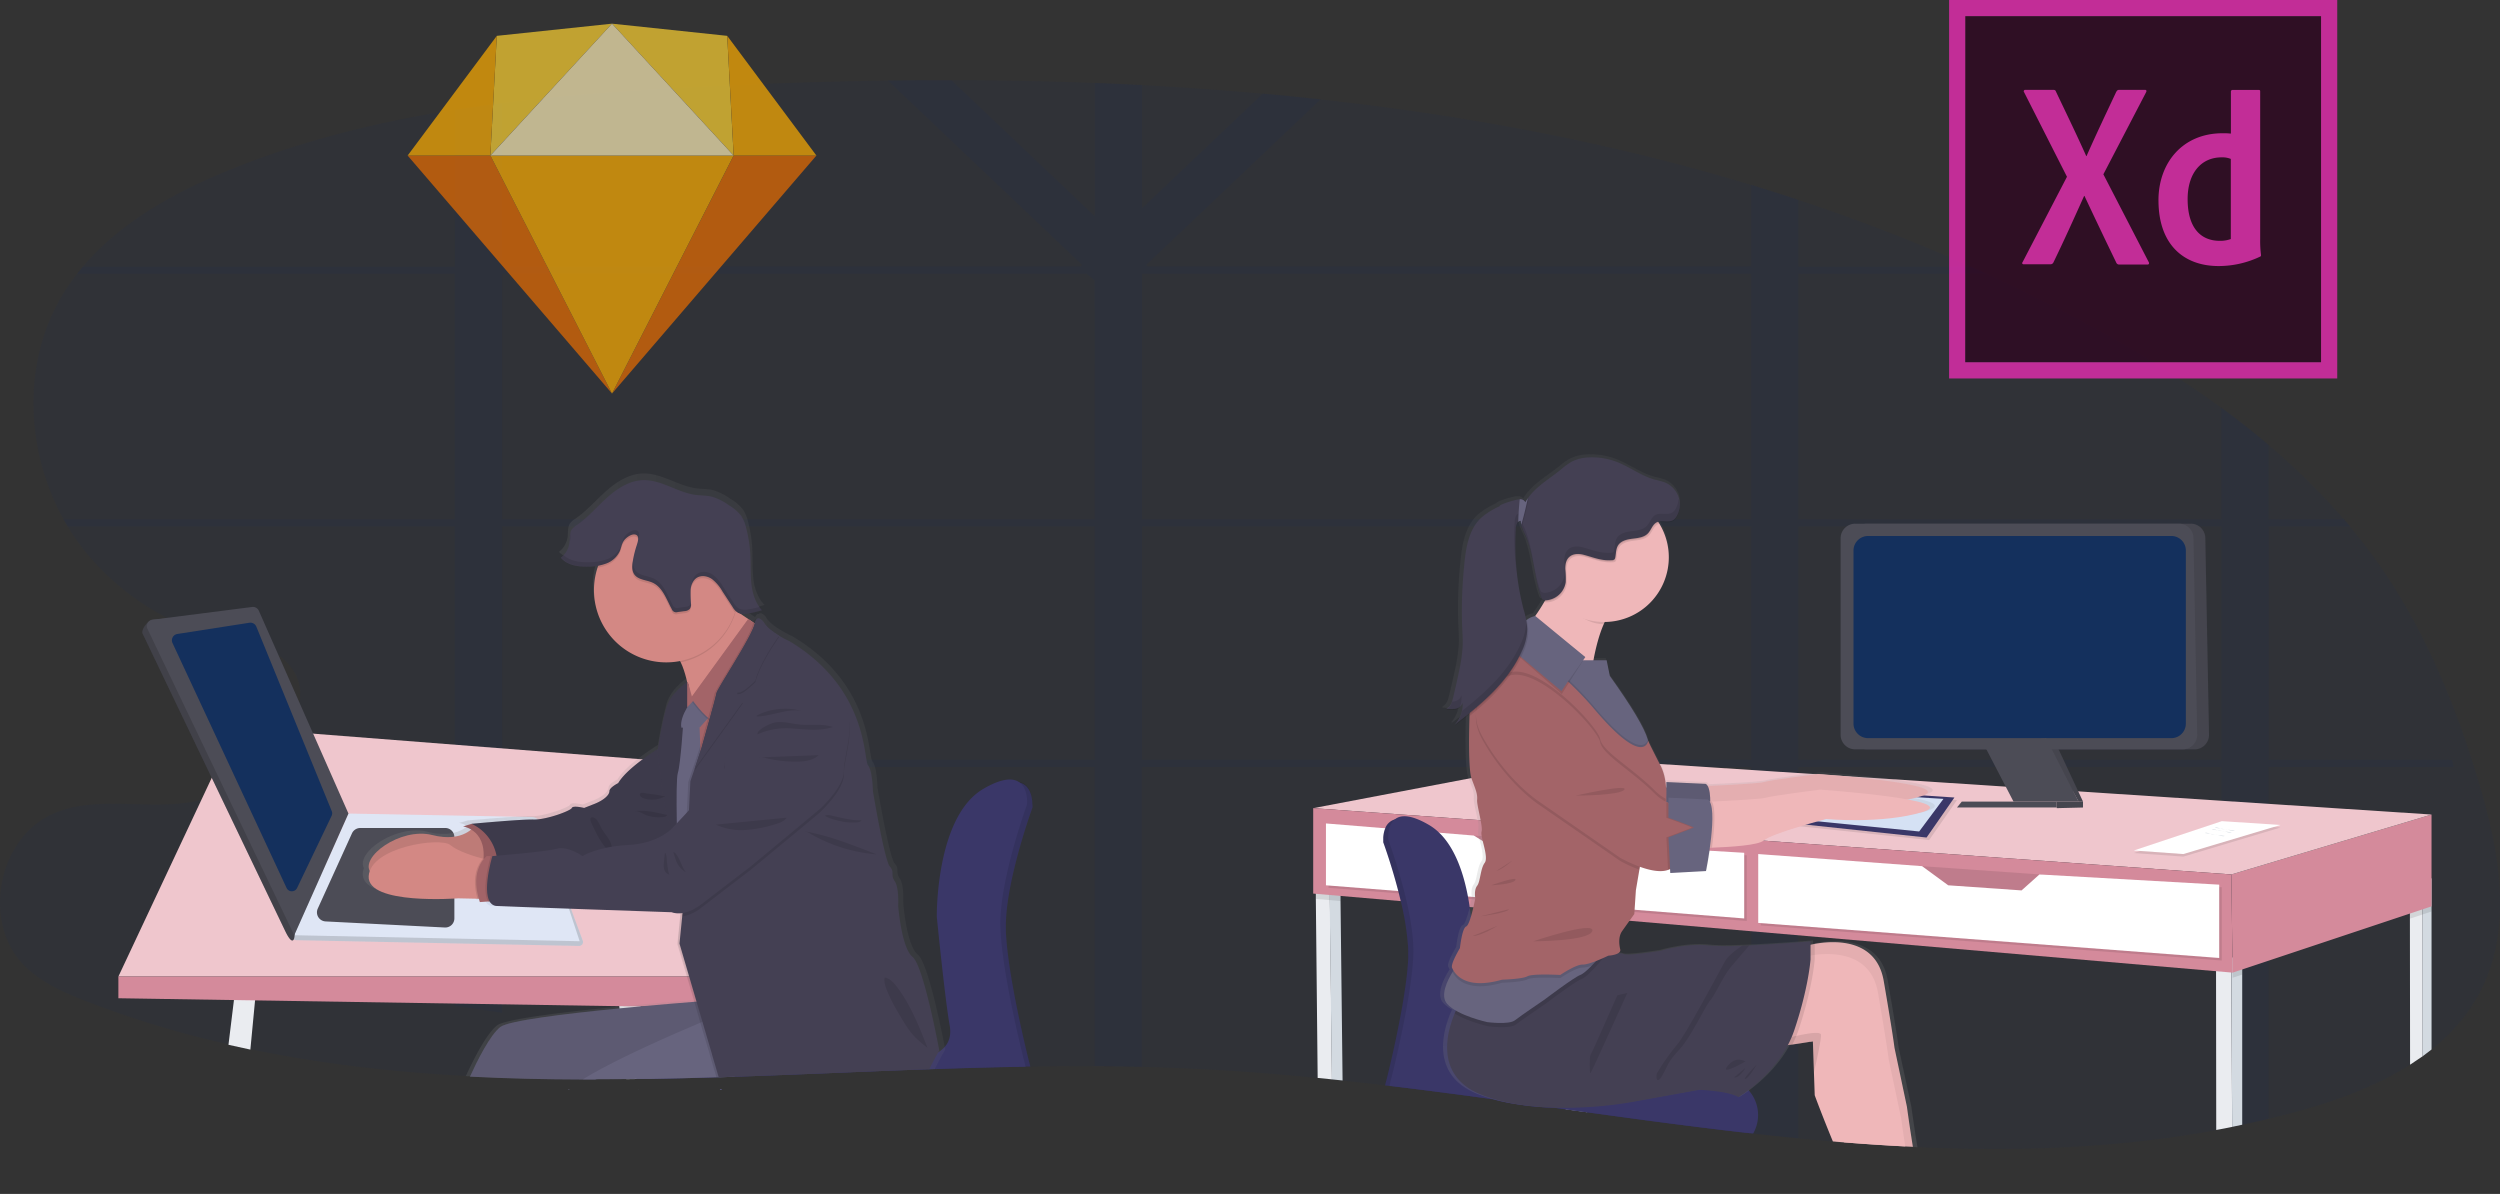 <svg xmlns="http://www.w3.org/2000/svg" xmlns:xlink="http://www.w3.org/1999/xlink" data-name="Layer 1" width="1164.07" height="555.93" viewBox="0 0 1164.07 555.93"><rect x="0" y="0" width="1164.07" height="555.93" fill="#333333" stroke="none"/><defs><linearGradient id="ac59aa7e-40f5-4d5f-b82f-fdd6bf7d03ee-818" x1="439.31" y1="679.56" x2="439.4" y2="679.56" gradientUnits="userSpaceOnUse"><stop offset="0" stop-color="gray" stop-opacity="0.25"/><stop offset="0.54" stop-color="gray" stop-opacity="0.12"/><stop offset="1" stop-color="gray" stop-opacity="0.1"/></linearGradient><linearGradient id="72a3db62-0825-44ad-a640-19754e14ba99-819" x1="186.82" y1="533.62" x2="458.12" y2="533.62" xlink:href="#ac59aa7e-40f5-4d5f-b82f-fdd6bf7d03ee-818"/><linearGradient id="060ac890-45f2-497a-b51d-740a183b02f3-820" x1="-1193.63" y1="706.12" x2="-1193.63" y2="383.52" gradientTransform="translate(1997.33)" xlink:href="#ac59aa7e-40f5-4d5f-b82f-fdd6bf7d03ee-818"/></defs><title>design tools</title><path d="M1173.17,633.09a83.63,83.63,0,0,1-23,27.6c-1.36,1.09-2.75,2.14-4.16,3.17q-2.85,2-5.84,3.93c-15.49,9.83-33.63,16.55-51.34,21.45q-7.24,2-14.53,3.76-6.15,1.49-12.31,2.78c-1.56.34-3.12.66-4.68,1s-3.35.67-5,1l-2.37.45c-45.82,8.45-92.24,10.06-139,7.94l-2.22-.11-3.55-.18q-14.24-.74-28.51-1.89l-3.6-.29-1.59-.13q-8-.67-16-1.47-10.54-1-21.11-2.21l-.91-.1-.74-.09h0c-25.15-2.83-50.36-6.23-75.6-9.72l-3.57-.5-6.41-.89-5.4-.75h0l-1.6-.22q-12.78-1.79-25.56-3.54l-1.38-.19c-16-2.19-32.09-4.3-48.13-6.22l-2.09-.25h0q-9.85-1.17-19.69-2.23l-5-.53-6.65-.67c-18.43-1.83-36.85-3.29-55.23-4.2q-13.26-.66-26.58-1-11-.25-22-.29-14.92-.07-29.9.17h0l-2.26,0c-14.07.23-28.17.63-42.28,1.11l-2.54.08-.84,0c-30,1.06-60,2.47-89.92,3.48l-7.31.24-1.06,0q-15.6.5-31.17.77l-2.75,0h-.09l-3.34,0-4.64.06q-7.23.07-14.43.08H289.4c-17.62-.05-35.17-.44-52.61-1.35l-1.94-.11c-33.89-1.83-67.4-5.61-100.31-12.48q-5.11-1.07-10.2-2.24A468.41,468.41,0,0,1,57.54,638C47.3,634,37,629.38,29.21,621.56c-19.76-20-12.34-59.17,13.37-70.56,20.11-8.91,43.67-1.66,65.3-5.68a33.38,33.38,0,0,0,3.93-1,54.61,54.61,0,0,0,8-3.3c.88-.44,1.76-.91,2.65-1.4,2-1.09,4-2.3,5.92-3.62a90.88,90.88,0,0,0,9-6.83q1.9-1.62,3.7-3.36A70.77,70.77,0,0,0,152,512.74a46.19,46.19,0,0,0,3-5.64c.47-1,.89-2.08,1.24-3.12a29.06,29.06,0,0,0,1.19-4.62c1.26-7.42-.78-14.66-7.88-20.78a20.94,20.94,0,0,0-2-1.51,30.56,30.56,0,0,0-4.34-2.51c-.61-.29-1.24-.57-1.88-.84-9.14-3.85-20.93-5.33-30.87-8h0a54.5,54.5,0,0,1-8.84-3.07c-1.81-.84-3.61-1.72-5.38-2.64h0l-.47-.26h0a120.39,120.39,0,0,1-39-32,104.24,104.24,0,0,1-7.26-10.54c-.67-1.1-1.32-2.23-1.94-3.36C30,382.15,28.19,341.53,46.47,310.36a97.93,97.93,0,0,1,7.4-10.86q1.32-1.71,2.73-3.36C74,275.61,99,261.7,124.24,251.4c33.88-13.82,69.35-22.55,105.5-28.3q11-1.75,22-3.14c30.7-3.92,61.76-6,92.6-7.58q43.27-2.19,86.92-2.83,14.79-.2,29.61-.17,33.39,0,66.78,1.29,11,.42,22,1,28.21,1.46,56.31,4,13.5,1.22,26.94,2.69c68.24,7.46,135.49,20.11,200.42,39.78q11.05,3.34,22,7a849.57,849.57,0,0,1,80.39,31.07q3.72,1.67,7.42,3.36,24.59,11.28,48.48,24.31a539.15,539.15,0,0,1,60.6,38q11.32,8.3,22,17.32a316.44,316.44,0,0,1,35.11,34.64q1.44,1.67,2.85,3.36,7.32,8.79,13.9,18.21c21.4,30.76,35.76,65.94,46.36,101.88C1181.78,568.65,1188,603.86,1173.17,633.09Z" transform="translate(-17.96 -172.03)" fill="#14305d" opacity="0.1"/><path d="M1159.72,525.81h-85.43V417.14h38q-1.41-1.69-2.85-3.36h-35.11V379.14q-10.66-9-22-17.32v52H855.38V299.5h87.81q-3.71-1.69-7.42-3.36H855.38V265.07q-11-3.63-22-7v38H552.3l-.67-.64,81.31-77.18q-13.44-1.48-26.94-2.69l-56.31,53.44v-57.4q-11-.58-22-1v62.09l-66.78-63.38q-14.81,0-29.61.17l90.56,85.95-.67.64H251.76V220q-11,1.39-22,3.14v73H56.6q-1.41,1.65-2.73,3.36H229.74V413.78H47.53c.62,1.13,1.27,2.26,1.94,3.36H229.74V525.81H141.07q-1.8,1.74-3.7,3.36h92.37v111.2q11,1.57,22,3.28V529.17H527.67V668.5q11,0,22,.29V529.17H833.36V699.74l.91.1q10.56,1.18,21.11,2.21V529.17h196.89V697.73c1.68-.31,3.36-.64,5-1s3.12-.63,4.68-1q6.16-1.31,12.31-2.78V529.17h86.12C1160.16,528.05,1159.94,526.93,1159.72,525.81Zm-632.05,0H251.76V417.14H527.67Zm0-112H251.76V299.5h272l3.88,3.06Zm305.69,112H549.69V417.14H833.36Zm0-112H549.69V299.5H833.36Zm218.91,112H855.38V417.14h196.89Z" transform="translate(-17.96 -172.03)" fill="#14305d" opacity="0.1"/><path d="M315.15,679.24c0,.11-.08.22-.11.33h0c0-.11.07-.22.12-.33Z" transform="translate(-17.96 -172.03)" fill="#eaecf0"/><path d="M320.37,674.45l-2.75,0h-.09l-3.34,0-4.64.06-.51-5.27-.47-5-2.18-22.81-.07-.7,0-.31-.61-6.42,9.34-3.5,1.14,9.31.08.69v.08l2.31,18.9.71,5.8.41,3.37.35,2.89v.1Z" transform="translate(-17.96 -172.03)" fill="#eaecf0"/><polygon points="335.94 507.2 336.05 507.53 335.31 507.53 335.2 507.2 335.94 507.2" fill="#3a3768"/><path d="M439.4,679.55l0,0h0Z" transform="translate(-17.96 -172.03)" fill="#3a3768"/><path d="M498.74,547.48c0,.2,0,.31,0,.31v.12s-8.72,23.83-11.56,44.17q-.29,2-.48,4c-.14,1.41-.25,2.79-.31,4.13-.08,1.57-.1,3.09-.06,4.54,0,.33,0,.67,0,1,0,.67.07,1.36.11,2.07s.1,1.42.16,2.16.12,1.39.19,2.1c2.15,22,10.32,54.21,10.32,54.21s.27.87.62,2.35l-2.26,0c-14.07.23-28.17.63-42.28,1.11l-2.54.08-.84,0c-30,1.06-60,2.47-89.92,3.48l-7.31.24-1.06,0q-15.6.5-31.17.77l-2.75,0a16.85,16.85,0,0,1,2.42-2.73,17.6,17.6,0,0,1,2.45-1.9,55.14,55.14,0,0,1,15.35-6.59,12.24,12.24,0,0,1,3.51-.43l7,.14,1.08,0,10.74.21,92.12,1.83h.23l.65-.13a17.25,17.25,0,0,0,3.11-1.1,10.92,10.92,0,0,0,6.56-8.48c0-.31.08-.64.1-1a11.8,11.8,0,0,0,0-1.46c0-.34,0-.7-.08-1.07s-.1-.74-.17-1.12c-2.22-12.41-6-50.61-6-50.61V600s0-1.63.09-4.37c0-.21,0-.44,0-.67l0-.59c0-.61.07-1.27.11-2,0-.43.06-.87.09-1.33.05-.67.11-1.36.17-2.08a.59.59,0,0,1,0-.13q.06-.68.12-1.38s0-.1,0-.15c1.49-14.75,6.18-38.1,21-46.75,6.95-4.07,11.55-4.89,14.58-4.09,4.42,1.16,5.53,5.76,5.77,8.75,0,.2,0,.39,0,.58A14.61,14.61,0,0,1,498.74,547.48Z" transform="translate(-17.96 -172.03)" fill="#3a3768"/><path d="M315.15,679.24c0,.11-.08.22-.11.33h0c0-.11.07-.22.12-.33Z" transform="translate(-17.96 -172.03)" opacity="0.1"/><polygon points="335.94 507.2 336.05 507.53 335.31 507.53 335.2 507.2 335.94 507.2" opacity="0.1"/><path d="M439.4,679.55l0,0h0Z" transform="translate(-17.96 -172.03)" opacity="0.1"/><path d="M498.74,547.48c0,.2,0,.31,0,.31s-7.19,19.65-10.62,38.49h0q-.36,2-.66,3.87c-.1.64-.19,1.28-.28,1.92q-.29,2-.48,4c-.14,1.41-.25,2.79-.31,4.13-.08,1.57-.1,3.09-.06,4.54,0,.33,0,.67,0,1,0,.67.07,1.36.11,2.07s.1,1.43.16,2.16.12,1.39.19,2.1.14,1.39.22,2.09c.32,2.83.72,5.8,1.18,8.82,3.13,20.37,8.92,43.19,8.92,43.19s.29.92.64,2.46h0l-2.26,0c-14.07.23-28.17.63-42.28,1.11l-2.54.08-.84,0c-30,1.06-60,2.47-89.92,3.48l-7.31.24-1.06,0q-15.6.5-31.17.77l-2.75,0h-.09a17.18,17.18,0,0,1,2.5-2.83,16.56,16.56,0,0,1,2.46-1.92,55.74,55.74,0,0,1,15.35-6.59,12.59,12.59,0,0,1,3.51-.42l7,.14,1.08,0,10.77.21,92.19,1.82h.16s.27,0,.72-.15a16.16,16.16,0,0,0,3.13-1.13,10.91,10.91,0,0,0,6.47-8.31c0-.31.08-.64.1-1a11.8,11.8,0,0,0,0-1.46c0-.34,0-.7-.08-1.07s-.1-.81-.17-1.23c-2.22-12.41-6-50.61-6-50.61s0-1.63.09-4.37c0-.21,0-.44,0-.67l0-.59c0-.61.07-1.27.11-2,0-.43.06-.87.09-1.33.05-.67.11-1.36.17-2.08a.59.59,0,0,1,0-.13q.06-.68.12-1.38s0-.1,0-.15c.18-1.84.42-3.82.72-5.89,2.08-14.48,7.28-33.39,20.24-41,6.77-4,11.3-4.84,14.34-4.15,4.68,1.07,5.79,5.89,6,8.93,0,.2,0,.39,0,.58A14.61,14.61,0,0,1,498.74,547.48Z" transform="translate(-17.96 -172.03)" opacity="0.1"/><path d="M315.15,679.24c0,.11-.08.22-.11.33h0c0-.11.07-.22.12-.33Z" transform="translate(-17.96 -172.03)" fill="#3a3768"/><polygon points="335.94 507.2 336.05 507.53 335.31 507.53 335.2 507.2 335.94 507.2" fill="#3a3768"/><path d="M439.4,679.55l0,0h0Z" transform="translate(-17.96 -172.03)" fill="#3a3768"/><path d="M496.18,546.63s-13.05,35.66-12.42,57,10.82,61.44,10.82,61.44.44,1.41.91,3.66c-14.07.23-28.17.63-42.28,1.11l-2.54.08-.84,0c-30,1.06-60,2.47-89.92,3.48l-7.31.24-1.06,0q-15.6.5-31.17.77l-2.75,0h-.09l-3.34,0a18,18,0,0,1,5.49-5.77l.27-.19A55.66,55.66,0,0,1,335.29,662a12.59,12.59,0,0,1,3.51-.42l9.24.18,1.08,0,11.13.22L450,663.77a15.09,15.09,0,0,0,3.71-1.21,10.66,10.66,0,0,0,1.14-.61h0a12,12,0,0,0,3-2.45c1.89-2.15,3.15-5.35,2.31-10-2.23-12.41-6-50.61-6-50.61s-.64-46.48,21.64-59.53c9-5.27,14.06-5.09,16.89-3a1.88,1.88,0,0,1,.24.18C496.83,539.68,496.18,546.63,496.18,546.63Z" transform="translate(-17.96 -172.03)" fill="#3a3768"/><path d="M137.08,634.13l-.36,3.73-2.18,22.89q-5.11-1.07-10.2-2.24l2.55-20.81.86-7.07Z" transform="translate(-17.96 -172.03)" fill="#eaecf0"/><polygon points="55.12 454.7 109.58 338.79 328.95 355.9 349.17 454.7 55.12 454.7" fill="#efc6cd"/><polygon points="55.12 464.81 55.12 454.7 349.17 454.7 349.17 469.48 55.12 464.81" fill="#d48a9b"/><path d="M156,609.8l131.56,2.68a1.82,1.82,0,0,0,1.77-2.39l-20.51-55.32-88.61-1.69L154,606.74A2.18,2.18,0,0,0,156,609.8Z" transform="translate(-17.96 -172.03)" fill="#dfe6f5"/><path d="M156,609.8l131.56,2.68a1.82,1.82,0,0,0,1.77-2.39l-20.51-55.32-88.61-1.69L154,606.74A2.18,2.18,0,0,0,156,609.8Z" transform="translate(-17.96 -172.03)" opacity="0.15"/><path d="M154.94,607.49l132.92,2.8-18.07-54.73a4.51,4.51,0,0,0-4.19-3.1l-85.42-1.62Z" transform="translate(-17.96 -172.03)" fill="#dfe6f5"/><path d="M165.92,595.1l15.93-35.05a4.25,4.25,0,0,1,3.86-2.48H225.3a4.23,4.23,0,0,1,4.23,4.23v37.87a4.24,4.24,0,0,1-4.44,4.23l-55.53-2.83A4.23,4.23,0,0,1,165.92,595.1Z" transform="translate(-17.96 -172.03)" fill="#4c4c56"/><path d="M244,590.66l.68-20a3.07,3.07,0,0,1,3.06-3h11.7a3.06,3.06,0,0,1,3,2.54l3.44,19.89a3.07,3.07,0,0,1-3,3.59l-15.83.14A3.06,3.06,0,0,1,244,590.66Z" transform="translate(-17.96 -172.03)" fill="#d1d9ec"/><path d="M89,460.58l44.11-3.68a3,3,0,0,1,3.14,1.77l41.71,94.41-23.28,52.26c.73-1.64,1.27,11.12-4,.06L84.39,467.11C83.5,465.26,86.93,460.84,89,460.58Z" transform="translate(-17.96 -172.03)" fill="#4c4c56"/><path d="M89,460.58l44.11-3.68a3,3,0,0,1,3.14,1.77l41.71,94.41-23.28,52.26c.73-1.64,1.27,11.12-4,.06L84.39,467.11C83.5,465.26,86.93,460.84,89,460.58Z" transform="translate(-17.96 -172.03)" opacity="0.15"/><path d="M89,460.58l46.35-5.92a3,3,0,0,1,3.14,1.77l41.72,94.41-25.24,56.65L86.63,464.87A3,3,0,0,1,89,460.58Z" transform="translate(-17.96 -172.03)" fill="#4c4c56"/><path d="M100.57,467.22,134.08,462a3,3,0,0,1,3.25,1.84l35.1,85.86a2.72,2.72,0,0,1-.06,2.2L156.3,585.48a2.71,2.71,0,0,1-4.91,0l-53.09-114A3,3,0,0,1,100.57,467.22Z" transform="translate(-17.96 -172.03)" fill="#14305d"/><path d="M439.4,679.55l0,0h0Z" transform="translate(-17.96 -172.03)" fill="url(#ac59aa7e-40f5-4d5f-b82f-fdd6bf7d03ee-818)"/><path d="M458.12,660.68s-.69,1.14-1.7,3l-.09.17c-.9,1.6-2,3.7-3.12,6l-2.54.08-.84,0c-30,1.06-60,2.47-89.92,3.48l-7.31.24-1.06,0q-15.6.5-31.17.77l-2.75,0h-.09l-3.34,0-4.64.06q-7.23.07-14.43.08H289.4c-17.62-.05-35.17-.44-52.61-1.35l-1.94-.11c3.43-7.46,9.56-19.69,14.54-23.6,3.85-3,31.5-6.33,56.93-8.77l2.68-.26h.06l7.1-.66c9.73-.89,18.56-1.61,24.86-2.1l.58-.05-3.28-11-4.75-16,1.35-13.44.11-1.08h-.15a8.83,8.83,0,0,1-4-.5l-47.49-1.64-.86,0h0l-18.24-.65h0c-9.78-.35-16.73-.61-17-.66a4.31,4.31,0,0,1-.84-.23,3.78,3.78,0,0,1-1.16-.7,4.64,4.64,0,0,1-1-1.2l-.2,0-.44,0-2.58.17-1.31.09c-.05-.14-.09-.28-.14-.41-.12-.39-.24-.76-.35-1.14h-.69l-9-.19h-.16s-23.22,1.77-35.35-2.65h0c-4.45-1.62-7.41-4.07-7.18-7.74a8.37,8.37,0,0,1,.52-2.44c-3.9-7.29,15.15-20.59,29.67-16.92a25.7,25.7,0,0,0,12.06.5,15.52,15.52,0,0,0,6-2.73c.18-.13.34-.26.49-.39-.24-.15-.49-.28-.72-.4a11.18,11.18,0,0,0-3.17-1.1l3.94-1.15h.06s14-1.28,23.11-1.79h.06c2.71-.14,5-.23,6.36-.19,6,.17,17.69-4.12,18.19-5.44s5.84,0,5.84,0l4.67-1.82c4.67-1.81,7.34-4.28,7.34-6.1s4.17-3.79,4.17-3.79c1.88-3.16,5.57-6.55,9.44-9.55,3.35-2.59,6.83-4.9,9.41-6.51a189.75,189.75,0,0,1,4-19.24c1.77-5.91,7.26-10.29,9.23-11.71l.72-.48a51.85,51.85,0,0,0-2.2-7.32q-.1-.3-.24-.6c-.2-.47-.41-.93-.62-1.36l-.31-.6c-.51.1-1,.19-1.54.26a35,35,0,0,1-5,.37,34.31,34.31,0,0,1-33.15-25s0,0,0-.06a33.86,33.86,0,0,1-1.2-9,32.92,32.92,0,0,1,1.14-8.64s0,0,0,0c.15-.6.33-1.19.52-1.78a1.59,1.59,0,0,1,.07-.2c.09-.27.18-.55.28-.82a35.17,35.17,0,0,1-4.47.39h-1a21.16,21.16,0,0,1-8.37-1.39h0a11.36,11.36,0,0,1-1.85-1,.24.24,0,0,1-.08-.06A9.38,9.38,0,0,1,278.2,429a10.6,10.6,0,0,0,4.07-7.08c.27-2.16-.09-4.57,1.2-6.33a9.08,9.08,0,0,1,2.34-2c5.32-3.63,9.54-8.61,14.35-12.9s10.63-8,17.1-8.2c8.68-.27,16.32,5.77,24.92,6.91,2.64.35,5.35.23,7.93.89a27.3,27.3,0,0,1,8.05,4.08,20.21,20.21,0,0,1,5.74,4.88,17.21,17.21,0,0,1,2.34,5.59,61.82,61.82,0,0,1,2,12.81c.23,4.53,0,9.09.48,13.59a23.31,23.31,0,0,0,3.84,10.93l.13,0a15,15,0,0,0,1.24,1.52c-.85.27-1.7.51-2.57.72a40.56,40.56,0,0,1-4.39.87,12.79,12.79,0,0,1-2.05.17,6.11,6.11,0,0,1-1.42-.13l.88.59,2.44,1.64,0,0,.92.61,1.85,1.23c.42-1.23,1-1.56,1.67-1.48,1.36-1.28,3.39,1.49,3.39,1.49,1.19,2.28,4.39,4.55,7.22,6.23a57.06,57.06,0,0,0,5.13,2.68c37.37,22.27,35,55.59,37.2,58.23s2.34,12.2,2.34,12.2,5.51,32.49,8,35.3.16,3.79,2.33,6.93,1.67,11.54,1.67,11.54,1.5,19.79,6.84,24.08c4.79,3.85,11.19,36.24,12.46,42.86Z" transform="translate(-17.96 -172.03)" fill="url(#72a3db62-0825-44ad-a640-19754e14ba99-819)"/><path d="M239.09,556.44s-5.19,8.17-19.89,4.41-34.15,10.46-28.6,17.48,41.34-2,41.34-2l13.73-2.78-.9-11.43Z" transform="translate(-17.96 -172.03)" fill="#d38884"/><path d="M239.09,556.44s-5.19,8.17-19.89,4.41-34.15,10.46-28.6,17.48,41.34-2,41.34-2l13.73-2.78-.9-11.43Z" transform="translate(-17.96 -172.03)" opacity="0.1"/><path d="M243.87,556l-6.37-.33-3.92,1.14s12.42,1.8,9,18.63l13.39-.81Z" transform="translate(-17.96 -172.03)" fill="#a36468"/><path d="M243.87,556l-6.37-.33-3.92,1.14s12.42,1.8,9,18.63l13.39-.81Z" transform="translate(-17.96 -172.03)" opacity="0.1"/><path d="M328.19,518.36s-17.48,10-22.39,18.31c0,0-4.08,2-4.08,3.76s-2.62,4.24-7.19,6l-4.58,1.8s-5.23-1.31-5.72,0-11.92,5.55-17.81,5.39-28.92,2-28.92,2a20.47,20.47,0,0,1,11.6,22.71l54.42-2.28,20.58-4.58,12.1-12.09Z" transform="translate(-17.96 -172.03)" fill="#444053"/><path d="M328.19,518.36s-17.48,10-22.39,18.31c0,0-4.08,2-4.08,3.76s-2.62,4.24-7.19,6l-4.58,1.8s-5.23-1.31-5.72,0-11.92,5.55-17.81,5.39-28.92,2-28.92,2a20.47,20.47,0,0,1,11.6,22.71l54.42-2.28,20.58-4.58,12.1-12.09Z" transform="translate(-17.96 -172.03)" opacity="0.1"/><path d="M248,590.66l-7.7-.15-9-.19S188.8,593.59,189.63,580s33.52-18.36,38.07-14.46c3.45,2.95,11.43,5.33,15.07,6.3,1.16.31,1.87.48,1.87.48Z" transform="translate(-17.96 -172.03)" fill="#d38884"/><path d="M248,590.66l-7.7-.15c-3.07-10.55.49-16.36,2.51-18.64,1.16.31,1.87.48,1.87.48Z" transform="translate(-17.96 -172.03)" opacity="0.1"/><path d="M253.19,591.24l-8,.56-3.8.26c-5.23-15.36,3.22-21.41,3.22-21.41h2.5l4.09.49Z" transform="translate(-17.96 -172.03)" fill="#a36468"/><path d="M350.09,489.28l-9.48,18s-1.45-18.23-5.67-26.82c-1.08-2.2-2.34-3.76-3.81-4.23-4-1.26,19-26.47,19-26.47.77.16,5.17,3,10.56,6.67,5.93,4,13.07,8.88,17.87,12C387.67,474.24,350.09,489.28,350.09,489.28Z" transform="translate(-17.96 -172.03)" fill="#d38884"/><path d="M337.93,489.62s-7.62,4.89-9.74,12.08-4.09,20.1-4.09,20.1,3.44,30.88,5.23,32.35,8.6,32.35,8.6,32.35l6.6-4.41-8.66-38.89S341.63,493.23,337.93,489.62Z" transform="translate(-17.96 -172.03)" fill="#444053"/><path d="M337.93,489.62s-7.62,4.89-9.74,12.08-4.09,20.1-4.09,20.1,3.44,30.88,5.23,32.35,8.6,32.35,8.6,32.35l6.6-4.41-8.66-38.89S341.63,493.23,337.93,489.62Z" transform="translate(-17.96 -172.03)" opacity="0.1"/><polygon points="353.13 386.48 315.04 386.48 321.21 326.39 353.13 326.39 353.13 386.48" fill="#a36468"/><path d="M282.84,679.24h.46l-.86.33Z" transform="translate(-17.96 -172.03)" fill="#67647e"/><path d="M354.5,651.87l-7.45,2.86-1,.37-26.82,10.31L309,669.34l-13.92,5.35H289.4c-17.62-.05-35.17-.44-52.61-1.35,3.38-7.41,9.29-19.27,14.11-23.1,3.76-3,30.66-6.24,55.49-8.68,3.1-.3,6.16-.59,9.14-.86l.71-.07c9.86-.9,18.78-1.63,25-2.13l1-.08,7.82-.6.82-.82,1,4.28.83,3.42Z" transform="translate(-17.96 -172.03)" fill="#67647e"/><path d="M282.84,679.24h.46l-.86.33Z" transform="translate(-17.96 -172.03)" opacity="0.1"/><path d="M354.5,651.87l-7.45,2.86-1,.37-26.82,10.31L309,669.34l-13.92,5.35H289.4c-17.62-.05-35.17-.44-52.61-1.35,3.38-7.41,9.29-19.27,14.11-23.1,3.76-3,30.66-6.24,55.49-8.68,3.1-.3,6.16-.59,9.14-.86l.71-.07c9.86-.9,18.78-1.63,25-2.13l1-.08,7.82-.6.82-.82,1,4.28.83,3.42Z" transform="translate(-17.96 -172.03)" opacity="0.1"/><path d="M282.84,679.24h.46l-.86.33Z" transform="translate(-17.96 -172.03)" fill="#67647e"/><path d="M315.15,679.24c0,.11-.08.22-.11.33h0c0-.11.07-.22.12-.33Z" transform="translate(-17.96 -172.03)" fill="#67647e"/><polygon points="336.05 507.53 335.31 507.53 335.2 507.2 335.94 507.2 336.05 507.53" fill="#67647e"/><path d="M360.87,641.42,360.25,662l0,1.11v.11l-.31,10.19-7.31.24-1.06,0q-15.6.5-31.17.77l-2.75,0h-.09l-3.34,0-4.64.06q-7.23.07-14.43.08H289.4c5.2-3.22,11.93-6.77,19.17-10.32,3.25-1.6,6.62-3.19,10-4.76,9-4.18,18.11-8.13,25.54-11.28l.95-.4c2.88-1.22,5.49-2.31,7.72-3.23,4.82-2,7.88-3.2,8.09-3.28Z" transform="translate(-17.96 -172.03)" fill="#67647e"/><path d="M294.08,556.84c1.87,3.9,3.8,7.88,6.89,10.92.49.48,1.34.92,1.78.39a1.26,1.26,0,0,0,.19-.74,9.54,9.54,0,0,0-1.8-5.1c-1-1.54-2.18-2.94-3.07-4.54s-1.91-4.68-3.91-5.1C291.59,552.13,293.51,555.66,294.08,556.84Z" transform="translate(-17.96 -172.03)" opacity="0.1"/><path d="M360.65,456.4c-.14.5-.29,1-.45,1.48a33.69,33.69,0,0,1-25.26,22.55c-1.08-2.2-2.34-3.76-3.81-4.23-4-1.26,19-26.47,19-26.47C350.86,449.89,355.26,452.78,360.65,456.4Z" transform="translate(-17.96 -172.03)" opacity="0.1"/><path d="M361.85,446.79a33.66,33.66,0,1,1-33.66-33.66A33.59,33.59,0,0,1,361.85,446.79Z" transform="translate(-17.96 -172.03)" fill="#d38884"/><path d="M341.1,496.79s-7,8.5-5.88,14.06h8.49l6.21-7Z" transform="translate(-17.96 -172.03)" fill="#67647e"/><path d="M366,460.9,339.3,497.61s6.86,9.81,10.13,10.3,21.92-43.42,21.92-43.42Z" transform="translate(-17.96 -172.03)" opacity="0.1"/><path d="M366.34,460.24,339.63,497s6.86,9.8,10.13,10.29,21.92-43.41,21.92-43.41Z" transform="translate(-17.96 -172.03)" fill="#a36468"/><path d="M336.2,507.26s-1.31,20.58-2.62,24.67,0,41.66,0,41.66l12.26-5.06-2.13-57.68Z" transform="translate(-17.96 -172.03)" fill="#67647e"/><polygon points="335.94 507.2 336.05 507.53 335.31 507.53 335.2 507.2 335.94 507.2" opacity="0.1"/><path d="M439.4,679.55l0,0h0Z" transform="translate(-17.96 -172.03)" opacity="0.1"/><path d="M454.34,661.51s-.23.38-.61,1-.79,1.39-1.32,2.37a.75.75,0,0,0-.07.12c-.74,1.37-1.62,3.05-2.51,4.88-30,1.06-60,2.47-89.92,3.48l-7.31.24-1.06,0L348.4,663l0-.11-.33-1.12-2-6.66-2-6.77L342,641.12l-.76-2.62-.2-.66-3.26-11.1-4.42-15.07,1.43-14.38h0l.1-1.09,1.29-12.88.18-3.82v0l.1-2,0-.57h0l.22-4.64.66-13.8.34-7.06v0l.06-1.07h0l.68-14.17,1.93-5.79,1-2.88,2.22-6.69.48-1.65v0c.7-2.51,2.11-7.47,3.43-12.24h0l.12-.41h0l.09-.31.94-3.39,1.17-4.35c.44-1.67.73-2.86.8-3.27.11-.71,2-3.85,4.48-8h0c5-8.27,12.52-20.44,13.38-24.52a.44.44,0,0,0,0-.1,5,5,0,0,1,.21-.73c.41-1.22,1-1.55,1.62-1.47a2,2,0,0,1,.79.31,6.29,6.29,0,0,1,1.56,1.5c1.17,2.25,4.3,4.5,7.07,6.17l.54.31.32.19c2.3,1.31,4.16,2.15,4.16,2.15,36.6,22.06,34.32,55.07,36.44,57.68s2.29,12.1,2.29,12.1,5.39,32.19,7.84,35,.17,3.76,2.29,6.87S435.22,594,435.22,594s1.47,19.6,6.7,23.85S454.34,661.51,454.34,661.51Z" transform="translate(-17.96 -172.03)" opacity="0.1"/><path d="M455.32,661.19l-.44.76h0c-.35.62-.91,1.6-1.58,2.83l-.07.14c-.76,1.41-1.66,3.12-2.55,5l-.84,0c-30,1.06-60,2.47-89.92,3.48l-7.31.24L349.48,663l0-.11-.33-1.12-2.07-7-2-6.8-2-6.79-.79-2.72h0l-3.42-11.68-4.52-15.39,1.25-12.51.17-1.67L337.15,583v0l.53-11.08.65-13.39.17-3.51.19-4.06.08-1.71.65-13.38,1.93-5.78.83-2.49,1.94-5.85.41-1.24s1.87-6.57,3.68-13.08c.07-.24.14-.48.2-.72.16-.56.31-1.12.47-1.67h0c.16-.56.31-1.11.45-1.66.51-1.82,1-3.52,1.34-4.92.49-1.83.82-3.16.89-3.59.11-.71,2-3.94,4.57-8.14,4.73-7.82,11.63-19,13.09-23.64a7.51,7.51,0,0,0,.2-.73h0a3.81,3.81,0,0,1,.87-2c1.34-1.29,3.33,1.48,3.33,1.48,1.17,2.25,4.3,4.51,7.07,6.17a53,53,0,0,0,5,2.65c36.6,22.06,34.32,55.07,36.44,57.69s2.29,12.09,2.29,12.09,5.39,32.19,7.84,35,.17,3.76,2.29,6.86,1.63,11.44,1.63,11.44,1.47,19.61,6.7,23.86S455.32,661.19,455.32,661.19Z" transform="translate(-17.96 -172.03)" fill="#444053"/><path d="M380.69,468.65c-3.59,5.22-9.44,14.4-11,21,0,0-5.72,5.89-7.85,5.56s2,4.41,2,4.41l-22.47,31.14,3.19-9.57s6.7-23.53,7-25.65,16.57-26.41,17.86-32.52c1-4.89,4.2-.49,4.2-.49C374.78,464.73,377.91,467,380.69,468.65Z" transform="translate(-17.96 -172.03)" opacity="0.1"/><path d="M380.69,468c-3.59,5.21-9.44,14.4-11,20.95,0,0-5.72,5.88-7.85,5.56s2,4.41,2,4.41l-22.47,31.14,3.19-9.57s6.7-23.53,7-25.66,16.57-26.4,17.86-32.51c1-4.9,4.2-.49,4.2-.49C374.78,464.08,377.91,466.33,380.69,468Z" transform="translate(-17.96 -172.03)" fill="#444053"/><path d="M410.87,532.52c.17,7.14-10.29,16.89-10.78,17.46s-32.52,27-32.52,27l-23,17.64a19.54,19.54,0,0,1-9,4.16L337.14,583l1.55-32c3.59-4,7.07-8.2,7.15-9.54.16-2.77,6-5.72,6-5.72s4.09-3.43,3.43-5.39S357.44,519,357.44,519c1.47-26.64,28.92-29.25,28.92-29.25s13.24,5.23,22.55,10.78S410.71,525.39,410.87,532.52Z" transform="translate(-17.96 -172.03)" opacity="0.1"/><path d="M253.19,591.24l-8,.56c-3.38-5.75,1.27-21.15,1.27-21.15h.65l4.09.49Z" transform="translate(-17.96 -172.03)" opacity="0.1"/><path d="M386.36,488.13s-27.45,2.62-28.92,29.25c0,0-2.78,9.32-2.13,11.28s-3.43,5.39-3.43,5.39-5.88,2.94-6,5.72-15,17.94-15,17.94-6.2,7.06-20.58,7.8-21.08,5.14-21.08,5.14-7-4.9-12.1-3.43-29.9,3.43-29.9,3.43-6.59,21.84,1.63,23.21c1,.16,81.9,2.94,81.9,2.94s5.53,2.61,13.86-3.76,23-17.65,23-17.65,32-26.47,32.52-27,11-10.33,10.78-17.46,7.36-26.42-2-32S386.36,488.13,386.36,488.13Z" transform="translate(-17.96 -172.03)" fill="#444053"/><path d="M361.85,446.79a33.59,33.59,0,0,1-1.65,10.43,14.07,14.07,0,0,1-1.24-1.71q-2.34-3.6-4.69-7.2a19.46,19.46,0,0,0-4.77-5.62c-2-1.42-4.84-2-7-.74-1.9,1.12-2.83,3.41-3,5.61a63.69,63.69,0,0,0,.17,6.62,3.65,3.65,0,0,1-.61,2.39,3.92,3.92,0,0,1-2.58,1l-3,.41a2.15,2.15,0,0,1-2.76-1.37c-2.49-4.51-4.21-10.11-8.88-12.28-2.88-1.34-6.68-1.25-8.53-3.83-1.26-1.76-1.09-4.15-.72-6.29a49.65,49.65,0,0,1,1.75-7.12c.53-1.64,1.71-4.91-.91-5.24-1.78-.23-4.24,1.66-5.14,3s-1.12,3.13-1.76,4.66a11.13,11.13,0,0,1-6.15,5.71,17.62,17.62,0,0,1-4.24,1.15,33.66,33.66,0,0,1,65.7,10.34Z" transform="translate(-17.96 -172.03)" opacity="0.1"/><path d="M308.3,424c-.91,1.39-1.12,3.12-1.76,4.65a11.14,11.14,0,0,1-6.14,5.71,23.63,23.63,0,0,1-8.43,1.5c-4.66.14-9.86-.57-12.86-4.14a10.53,10.53,0,0,0,4-7c.26-2.14-.09-4.53,1.18-6.28a9,9,0,0,1,2.28-1.93c5.22-3.6,9.34-8.54,14.06-12.78s10.41-7.93,16.75-8.13c8.49-.26,16,5.72,24.4,6.85,2.58.35,5.24.23,7.76.88a26.46,26.46,0,0,1,7.89,4,20.19,20.19,0,0,1,5.63,4.84,17.41,17.41,0,0,1,2.29,5.54,61.86,61.86,0,0,1,2,12.69c.23,4.48,0,9,.48,13.46s1.9,9,4.95,12.3a44,44,0,0,1-6.81,1.57,7.09,7.09,0,0,1-4.33-.34,7.63,7.63,0,0,1-2.64-2.85l-4.69-7.2a19.46,19.46,0,0,0-4.77-5.62c-2-1.42-4.84-2-7-.74-1.9,1.12-2.82,3.41-3,5.61a63.69,63.69,0,0,0,.17,6.62,3.65,3.65,0,0,1-.61,2.39,3.93,3.93,0,0,1-2.59,1l-3,.41a2.15,2.15,0,0,1-2.76-1.37c-2.49-4.52-4.21-10.11-8.88-12.28-2.88-1.34-6.68-1.25-8.53-3.83-1.26-1.76-1.09-4.15-.72-6.29a49.65,49.65,0,0,1,1.75-7.12c.53-1.64,1.71-4.91-.91-5.25C311.66,420.68,309.2,422.57,308.3,424Z" transform="translate(-17.96 -172.03)" fill="#444053"/><path d="M384.44,503.07c2.53-.35,5.19-.58,7.56.39-6.17-2.53-16.21-1.56-21.83,1.92C370.68,506.55,382.48,503.34,384.44,503.07Z" transform="translate(-17.96 -172.03)" opacity="0.1"/><path d="M387.39,511.27c6.15.41,12.5,1.27,18.33-.73-4.88-1.68-10.25-.62-15.39-1.13-4.1-.41-8.27-1.83-12.27-.79-1.67.43-7.82,3.26-7.4,5.33A33.23,33.23,0,0,1,387.39,511.27Z" transform="translate(-17.96 -172.03)" opacity="0.1"/><path d="M371.1,524.71a9.24,9.24,0,0,1,3.82.4A58.43,58.43,0,0,0,389,526.66c3.62,0,7.52-.55,10.16-3Z" transform="translate(-17.96 -172.03)" opacity="0.1"/><path d="M351.29,556a28.18,28.18,0,0,0,13.75,2.5,60.69,60.69,0,0,0,13.84-2.66c2-.59,4.18-1.33,5.35-3.07Z" transform="translate(-17.96 -172.03)" opacity="0.1"/><path d="M395.56,560.4a73.46,73.46,0,0,0,30.52,9.45q-8.13-3.26-16.38-6.17a118.64,118.64,0,0,0-17.25-4.62A8.77,8.77,0,0,1,395.56,560.4Z" transform="translate(-17.96 -172.03)" opacity="0.1"/><path d="M410.67,554.67a25.79,25.79,0,0,0,5.69.31c1,0,2.19-.14,2.78-1-4.29.18-8.52-.92-12.71-1.87-1.19-.28-3.33-.94-4.33-.23C404,553.24,408.27,554.19,410.67,554.67Z" transform="translate(-17.96 -172.03)" opacity="0.1"/><path d="M436.46,644c2.25,3.86,4.53,7.76,7.64,11a56.07,56.07,0,0,0,5.73,4.92c-3.71-9.46-7.48-19-13.42-27.27-1.5-2.08-3.74-5.06-6.47-5.44-.78,2.31,1.19,6.4,2.14,8.57A82.49,82.49,0,0,0,436.46,644Z" transform="translate(-17.96 -172.03)" opacity="0.1"/><path d="M327.13,573.26c-.17,1.6-.3,3.37.63,4.68a3.38,3.38,0,0,0,1.9,1.31c-.48-.12-1-4.82-1.12-5.46-.22-1.31,0-3.76-.93-4.73C327.37,570.44,327.28,571.86,327.13,573.26Z" transform="translate(-17.96 -172.03)" opacity="0.1"/><path d="M332.33,571.42a10.66,10.66,0,0,0,5,6.77c-1.75-2.16-2.32-5-3.84-7.37-.49-.76-1.06-1.85-2-2A27.49,27.49,0,0,0,332.33,571.42Z" transform="translate(-17.96 -172.03)" opacity="0.1"/><path d="M327.93,542.62a12.49,12.49,0,0,1-9.9,1.25c-.75-.22-2.5-1-2.08-2.1s2.45-.34,3.28-.24l4.35.55C324.38,542.18,327.28,543,327.93,542.62Z" transform="translate(-17.96 -172.03)" opacity="0.1"/><path d="M313.21,549.74c2.05-.26,3.89,1.16,5.81,1.93a17.7,17.7,0,0,0,6.6.88c1.12,0,2.39-.09,3.08-1C323.49,550.36,318.62,549.05,313.21,549.74Z" transform="translate(-17.96 -172.03)" opacity="0.1"/><polygon points="319.97 317.58 320.3 317.58 322.75 326.39 319.97 329.35 319.97 317.58" fill="#a36468"/><g opacity="0.1"><path d="M283.75,419.76a20.64,20.64,0,0,0-.45,4.35,9.61,9.61,0,0,0,.27-1.4C283.69,421.75,283.68,420.74,283.75,419.76Z" transform="translate(-17.96 -172.03)"/><path d="M313.58,420.9a1.76,1.76,0,0,1,1.64,2c.47-1.66.73-3.7-1.31-4-1.78-.22-4.24,1.67-5.14,3.05s-1.12,3.13-1.76,4.66a11.11,11.11,0,0,1-6.14,5.71,23.63,23.63,0,0,1-8.43,1.5c-4.24.13-8.93-.46-12-3.26a10.17,10.17,0,0,1-1.19,1.08c3,3.57,8.2,4.28,12.87,4.14a23.62,23.62,0,0,0,8.42-1.5,11.16,11.16,0,0,0,6.15-5.71c.64-1.53.84-3.26,1.75-4.65S311.8,420.68,313.58,420.9Z" transform="translate(-17.96 -172.03)"/><path d="M366.4,455.76a7.09,7.09,0,0,1-4.33-.34,7.72,7.72,0,0,1-2.64-2.85q-2.34-3.6-4.69-7.2a19.3,19.3,0,0,0-4.76-5.62c-2-1.43-4.85-2-7-.74-1.91,1.12-2.83,3.41-3.05,5.61,0,.09,0,.18,0,.27a6.32,6.32,0,0,1,2.73-3.92c2.13-1.26,5-.68,7,.74a19.62,19.62,0,0,1,4.77,5.62q2.34,3.6,4.69,7.2a7.55,7.55,0,0,0,2.64,2.85,7.06,7.06,0,0,0,4.32.34,44.34,44.34,0,0,0,6.82-1.57,14.64,14.64,0,0,1-1.22-1.51A42.93,42.93,0,0,1,366.4,455.76Z" transform="translate(-17.96 -172.03)"/><path d="M339.51,453.63a4,4,0,0,1-2.58,1l-3,.41a2.15,2.15,0,0,1-2.76-1.37c-2.49-4.52-4.21-10.11-8.88-12.28-2.88-1.34-6.67-1.25-8.52-3.83a7.36,7.36,0,0,1-.89-5.24c-.05.31-.12.61-.17.91-.36,2.14-.54,4.53.73,6.29,1.85,2.58,5.65,2.49,8.52,3.83,4.68,2.17,6.4,7.76,8.89,12.28A2.86,2.86,0,0,0,332,457a2.93,2.93,0,0,0,1.61.07l3-.41a3.92,3.92,0,0,0,2.58-1,3.59,3.59,0,0,0,.61-2.39h0A3,3,0,0,1,339.51,453.63Z" transform="translate(-17.96 -172.03)"/></g><path d="M753.4,689.43l-6.41-.89V593.91l1.31.4,4,1.23,0,3.15,0,2.37,0,3.59.05,4.11.09,8.46v.85l0,1.13,0,2.4,0,1.45,0,3.51,0,2.2.48,42.61v1.14l.17,15v.23Z" transform="translate(-17.96 -172.03)" fill="#eaecf0"/><path d="M757,689.93l-3.57-.5,0-1.71v-.23l-.17-15v-1.14l-.48-42.61,0-2.2,0-3.51,0-1.45,0-2.4,0-1.13v-.85l-.09-8.46-.05-4.11,0-3.59,0-2.37,0-3.15h3.85l0,3.48,0,2.38,0,2.74,0,3.63.08,9.14v2l0,2.09v1.46l0,1.79,0,2.33h0l.37,44.72v1.15l.12,14.87v.24Z" transform="translate(-17.96 -172.03)" fill="#d3dae1"/><path d="M757,695.27h0Z" transform="translate(-17.96 -172.03)" fill="#d3dae1"/><path d="M1146,582.18v81.68q-2.85,2-5.84,3.93l-.08-68v-7.22Z" transform="translate(-17.96 -172.03)" fill="#eaecf0"/><path d="M1150.16,581v79.7c-1.36,1.09-2.75,2.14-4.16,3.17V582.18Z" transform="translate(-17.96 -172.03)" fill="#d3dae1"/><path d="M1057.3,696.75c-2.46.5-4.93,1-7.4,1.43l-.09-73.91v-3.2l7.13-3,0,6.78Z" transform="translate(-17.96 -172.03)" fill="#eaecf0"/><path d="M1062,615.73v80c-1.56.34-3.12.66-4.68,1l-.33-71.87,0-6.78.47-.22h0Z" transform="translate(-17.96 -172.03)" fill="#d3dae1"/><path d="M638.15,674.61l-6.65-.67-.85-83.34,0-2.38,0-1.59h6.53l0,2.15,0,2.38Z" transform="translate(-17.96 -172.03)" fill="#eaecf0"/><path d="M643.1,675.14l-5-.53-1-83.45,0-2.38,0-2.15h5.05l0,2.59,0,2.38Z" transform="translate(-17.96 -172.03)" fill="#d3dae1"/><polygon points="1039.45 445.84 1044.02 443.69 1044.02 453.78 1039.57 455.27 1039.45 445.84" opacity="0.1"/><polygon points="1132.19 408.95 1132.19 424.39 1128.04 425.78 1122.11 427.75 1122.1 420.53 1128.04 410.14 1132.19 408.95" opacity="0.1"/><polygon points="1132.19 379.27 1132.19 422.02 1039.57 452.89 1038.97 407.17 1132.19 379.27" fill="#d48a9b"/><polygon points="611.46 376.3 733.18 353.14 1132.19 379.27 1038.97 407.17 611.46 376.3" fill="#efc6cd"/><polygon points="624.23 414.6 624.27 419.56 619.23 419.12 612.68 418.56 612.65 414.6 624.23 414.6" opacity="0.1"/><polygon points="738.28 429.36 734.43 429.02 729.03 428.56 729.03 421.88 734.37 423.5 738.23 423.5 738.28 429.36" opacity="0.1"/><polygon points="611.46 376.3 611.46 416.08 1039.57 452.89 1038.97 407.17 611.46 376.3" fill="#d48a9b"/><polygon points="950.9 423.6 894.98 423.6 894.98 403.31 950.9 407.25 950.9 423.6" fill="#d48a9b"/><polygon points="950.9 423.6 894.98 423.6 894.98 403.31 950.9 407.25 950.9 423.6" opacity="0.1"/><polygon points="819.87 398.86 819.87 430.92 1034.52 447.25 1034.52 413.11 950.8 408.36 942.48 415.78 908.34 413.41 896.17 404.5 819.87 398.86" opacity="0.1"/><polygon points="818.68 397.67 818.68 429.74 1033.33 446.06 1033.33 411.92 949.61 407.17 941.3 414.6 907.15 412.22 894.98 403.31 818.68 397.67" fill="#fff"/><polygon points="686.27 389.06 737.04 392.63 736.45 408.76 703.3 408.76 681.13 400.05 686.27 389.06" fill="#d48a9b"/><polygon points="686.27 389.06 737.04 392.63 736.45 408.76 703.3 408.76 681.13 400.05 686.27 389.06" opacity="0.1"/><polygon points="618.59 384.61 618.59 413.41 813.34 428.85 813.34 398.27 738.23 393.81 730.21 399.75 699.93 397.97 687.46 390.25 618.59 384.61" opacity="0.1"/><polygon points="617.4 383.42 617.4 412.22 812.15 427.66 812.15 397.08 737.04 392.63 729.03 398.56 698.74 396.78 686.27 389.06 617.4 383.42" fill="#fff"/><polygon points="1034.54 383.53 1061.84 385.32 1016.61 398.86 993.57 397.2 1034.54 383.53" opacity="0.1"/><polygon points="1034.54 382.35 1061.84 384.13 1016.61 397.67 993.57 396.01 1034.54 382.35" fill="#fff"/><path d="M1049.24,557.45c1.08-.47,2.23.4,3.38.62.65.13,1.33,0,2,.13,1.34.18,2.66,1.07,3.94.62Z" transform="translate(-17.96 -172.03)" fill="#d3dae1"/><path d="M1047.83,558.26c1.07-.46,2.22.41,3.37.63.66.12,1.34,0,2,.12,1.33.18,2.66,1.08,3.94.63Z" transform="translate(-17.96 -172.03)" fill="#d3dae1"/><path d="M1044.59,559.9c1.07-.46,2.22.4,3.37.62.66.13,1.33,0,2,.13,1.34.18,2.67,1.08,3.94.62Z" transform="translate(-17.96 -172.03)" fill="#d3dae1"/><polygon points="850.35 368.55 911.22 372.54 898.25 391.17 831.33 384.02 850.35 368.55" opacity="0.1"/><polygon points="849.16 367.36 910.03 371.34 897.06 389.98 830.13 382.83 849.16 367.36" fill="#3a3768"/><polygon points="851.84 368.73 904.93 371.98 893.62 387.16 835.25 381.33 851.84 368.73" fill="#d5e1f4"/><path d="M757,695.27h0Z" transform="translate(-17.96 -172.03)" fill="#3a3768"/><path d="M757,695.27h0Z" transform="translate(-17.96 -172.03)" opacity="0.1"/><path d="M756.54,695.27h0Z" transform="translate(-17.96 -172.03)" fill="#3a3768"/><path d="M834.2,693c0,.28,0,.57-.05.85s0,.5-.08.75a16.89,16.89,0,0,1-1.45,5.09h0c-25.15-2.83-50.36-6.23-75.6-9.72l-3.57-.5-6.41-.89-5.4-.75h0a130.08,130.08,0,0,1-17.64-1.65,91.25,91.25,0,0,1-10.9-2.3c-16-2.19-32.09-4.3-48.13-6.22l-2.09-.25c.38-1.7.7-2.73.7-2.73s3.44-13.52,6.3-28.63a0,0,0,0,1,0,0c.63-3.28,1.23-6.62,1.75-9.93.42-2.65.8-5.27,1.12-7.79.18-1.39.33-2.75.46-4.08.07-.66.13-1.32.18-2s.11-1.42.16-2.11.07-1.3.1-1.93l0-.94c0-1.35,0-2.76-.05-4.21a124,124,0,0,0-3.4-21.41c-.28-1.2-.57-2.4-.87-3.57-.09-.38-.19-.75-.29-1.12-3.23-12.51-7-22.73-7-22.73a1.15,1.15,0,0,1,0-.17.57.57,0,0,0,0-.12,2.36,2.36,0,0,0,0-.25c0-.32,0-.81,0-1.4,0-.12,0-.25,0-.38a15.32,15.32,0,0,1,.54-3.1,11.23,11.23,0,0,1,.38-1.06,6.59,6.59,0,0,1,4.5-4.16h0c2.83-.73,7.11,0,13.57,3.83a23.35,23.35,0,0,1,3,2.06c.48.38,1,.78,1.4,1.21,7.4,6.89,11.34,18.26,13.44,28.64.08.37.15.74.22,1.11.25,1.28.46,2.53.65,3.76.34,2.16.61,4.24.81,6.17,0,.52.11,1,.16,1.53s.1,1,.13,1.48c.13,1.56.22,3,.28,4.22.17,3.24.14,5.23.14,5.23v.1s0,.15-.05.43a.19.19,0,0,0,0,.08c0,.12,0,.27,0,.44s0,.29,0,.46q-.06.63-.15,1.47c-.09.86-.19,1.87-.31,3a0,0,0,0,0,0,0c-.08.84-.18,1.75-.28,2.71-.22,2-.46,4.32-.72,6.76-.06.46-.11.92-.16,1.38-.23,2.09-.47,4.27-.72,6.47v0c-.27,2.5-.57,5-.86,7.47-.07.54-.14,1.08-.2,1.61-.74,6-1.48,11.45-2.08,14.84a14.1,14.1,0,0,0-.2,1.52,4.67,4.67,0,0,0,0,.52,10.25,10.25,0,0,0,0,1.36c.49,8.54,9.72,10,9.72,10l41.91-.83,6.22-.12,3.62-.07,32.67-.65h0l3-.06,16.25-.32a11.62,11.62,0,0,1,3.27.39A51.92,51.92,0,0,1,826.39,678a16.69,16.69,0,0,1,3.67,3.2,1.07,1.07,0,0,1,.14.16,17.3,17.3,0,0,1,3.93,9.36c0,.23,0,.46,0,.69C834.21,691.89,834.21,692.43,834.2,693Z" transform="translate(-17.96 -172.03)" fill="#3a3768"/><path d="M756.54,695.27h0Z" transform="translate(-17.96 -172.03)" opacity="0.1"/><path d="M834.2,693c0,.28,0,.57-.05.85s0,.5-.08.75a17.5,17.5,0,0,1-1.5,5.09c-25.15-2.83-50.36-6.23-75.6-9.72l-3.57-.5-6.41-.89-5.4-.75h0a130.08,130.08,0,0,1-17.64-1.65,91.25,91.25,0,0,1-10.9-2.3c-16-2.19-32.09-4.3-48.13-6.22l-2.09-.25h0c.38-1.76.72-2.83.72-2.83s2.81-11,5.48-24.33v0c.19-.92.37-1.84.55-2.77l.27-1.41a0,0,0,0,1,0,0c.62-3.27,1.22-6.63,1.75-9.93.42-2.65.8-5.27,1.12-7.79.18-1.39.33-2.75.46-4.08.07-.66.13-1.32.18-2s.11-1.42.16-2.11.07-1.3.1-1.93l0-.94c0-1.35,0-2.76-.05-4.21a123,123,0,0,0-3.37-21.41q-.42-1.82-.87-3.57c-.1-.38-.19-.75-.29-1.12-3.24-12.55-7-22.83-7-22.83a.32.32,0,0,0,0-.07.57.57,0,0,0,0-.12,2.36,2.36,0,0,0,0-.25c0-.32,0-.81,0-1.4,0-.12,0-.25,0-.38a15.35,15.35,0,0,1,.51-3.1c.11-.35.23-.71.37-1.06a6.61,6.61,0,0,1,4.74-4.31c2.83-.66,7.06.16,13.38,3.86a24.2,24.2,0,0,1,3.12,2.18h0c.47.39.92.78,1.36,1.2,7.34,6.93,11.25,18.28,13.33,28.63.08.37.15.75.22,1.12.25,1.27.46,2.53.65,3.75.34,2.16.6,4.23.8,6.15.05.53.11,1.05.15,1.55s.1,1,.13,1.48c.13,1.56.22,3,.28,4.22.17,3.24.14,5.23.14,5.23l0,.34c0,.06,0,.12,0,.19a.19.19,0,0,0,0,.08c0,.12,0,.27,0,.44s0,.29,0,.46q-.06.63-.15,1.47c-.09.86-.19,1.87-.31,3a0,0,0,0,0,0,0c-.1.83-.19,1.74-.29,2.71-.22,2-.46,4.32-.72,6.76-.06.46-.11.92-.16,1.38-.23,2.09-.48,4.29-.72,6.49v0c-.29,2.5-.58,5-.88,7.46-.07.54-.13,1.08-.2,1.61-.73,6-1.46,11.37-2.06,14.74a13.92,13.92,0,0,0-.2,1.63,4.67,4.67,0,0,0,0,.52,10.25,10.25,0,0,0,0,1.36c.57,8.44,9.72,9.85,9.72,9.85l41.91-.82,6.21-.13,3.63-.07,32.73-.64,3.06-.06,16.19-.32a10.94,10.94,0,0,1,3.27.39,51.33,51.33,0,0,1,14.31,6.15,16.48,16.48,0,0,1,3.72,3.26,1.07,1.07,0,0,1,.14.16,17.13,17.13,0,0,1,3.88,9.4c0,.23,0,.46,0,.69C834.21,691.89,834.21,692.43,834.2,693Z" transform="translate(-17.96 -172.03)" opacity="0.1"/><path d="M756.54,695.27h0Z" transform="translate(-17.96 -172.03)" fill="#3a3768"/><path d="M834.27,699.84l-1.65-.19h0c-25.15-2.83-50.36-6.23-75.6-9.72l-3.57-.5-6.41-.89-5.4-.75h0a130.08,130.08,0,0,1-17.64-1.65,91.25,91.25,0,0,1-10.9-2.3c-16-2.19-32.09-4.3-48.13-6.22a40.91,40.91,0,0,1,1-4.16s9.5-37.41,10.09-57.3c.21-7.11-1.2-15.91-3.11-24.3h0c-.28-1.21-.56-2.41-.86-3.59l-.27-1.12C668.43,574,664.4,563,664.4,563a16.25,16.25,0,0,1,.23-4.07,10.89,10.89,0,0,1,.24-1.07,8.16,8.16,0,0,1,2.58-4.32h0a1.33,1.33,0,0,1,.19-.14c2.63-2,7.35-2.14,15.75,2.78a24.63,24.63,0,0,1,4.69,3.59c.4.38.8.78,1.18,1.19,6.75,7.31,10.33,18.51,12.21,28.53l.21,1.11c.22,1.25.41,2.48.59,3.67,0,0,0,.07,0,.1h0c.23,1.58.42,3.09.58,4.53,0,0,0,0,0,0a119.31,119.31,0,0,1,.72,12.77s-.39,3.95-1,9.64c-.23,2.23-.5,4.73-.79,7.37,0,.13,0,.26,0,.4l-.15,1.4c-.51,4.61-1.07,9.53-1.64,14.09-.06.56-.13,1.11-.2,1.65-.64,5.13-1.28,9.69-1.81,12.66-2.08,11.58,9.5,13.36,9.5,13.36l39.54-.78,6.2-.12,3.63-.08,1.52,0h.49l31.36-.62,3,0,18-.36a11.24,11.24,0,0,1,3.27.4,51.58,51.58,0,0,1,14.32,6.14,17,17,0,0,1,3.37,2.86,1.63,1.63,0,0,1,.17.2A17.32,17.32,0,0,1,834.27,699.84Z" transform="translate(-17.96 -172.03)" fill="#3a3768"/><polygon points="957.67 347.05 969.9 373.25 967.85 373.25 953.51 347.36 957.67 347.05" fill="#4c4c56"/><polygon points="957.67 347.05 969.9 373.25 967.85 373.25 953.51 347.36 957.67 347.05" opacity="0.1"/><polygon points="957.67 373.25 969.9 373.25 969.9 375.99 957.67 376.3 957.67 373.25" fill="#4c4c56"/><polygon points="957.67 373.25 969.9 373.25 969.9 375.99 957.67 376.3 957.67 373.25" opacity="0.1"/><path d="M880.5,422.67v91.49a6.79,6.79,0,0,0,6.79,6.79h152.5a6.75,6.75,0,0,0,6.75-6.88l-1.73-91.57a6.75,6.75,0,0,0-6.75-6.62H887.29A6.79,6.79,0,0,0,880.5,422.67Z" transform="translate(-17.96 -172.03)" fill="#4c4c56"/><path d="M880.5,422.67v91.49a6.79,6.79,0,0,0,6.79,6.79h152.5a6.75,6.75,0,0,0,6.75-6.88l-1.73-91.57a6.75,6.75,0,0,0-6.75-6.62H887.29A6.79,6.79,0,0,0,880.5,422.67Z" transform="translate(-17.96 -172.03)" opacity="0.1"/><path d="M875,422.67v91.49a6.79,6.79,0,0,0,6.79,6.79h152.5a6.74,6.74,0,0,0,6.74-6.88l-1.73-91.57a6.75,6.75,0,0,0-6.74-6.62H881.83A6.79,6.79,0,0,0,875,422.67Z" transform="translate(-17.96 -172.03)" fill="#4c4c56"/><path d="M881,428.39v80.55a6.79,6.79,0,0,0,6.79,6.79H1029a6.75,6.75,0,0,0,6.75-6.75V428.34a6.75,6.75,0,0,0-6.75-6.74H887.79A6.79,6.79,0,0,0,881,428.39Z" transform="translate(-17.96 -172.03)" fill="#14305d"/><polygon points="924.14 347.42 937.55 373.25 967.85 373.25 952.7 343.7 924.14 347.42" fill="#4c4c56"/><polygon points="913.46 373.25 911.22 375.99 957.67 375.99 957.67 373.25 913.46 373.25" fill="#4c4c56"/><path d="M735.56,450.44c-3.33-9.36-3.31-19.75-7.35-28.82a35.11,35.11,0,0,1-1.69-4,11.72,11.72,0,0,1-.46-2.61l-.25.06-.25.07-.25.1h0l-.23.14a8.75,8.75,0,0,0,.23.88,33.67,33.67,0,0,0,1.71,4c4.12,9.12,4.09,19.55,7.48,29a2.72,2.72,0,0,0,.63,1.11,1.49,1.49,0,0,0,.51.31C735.61,450.57,735.58,450.51,735.56,450.44Zm0,0c-3.33-9.36-3.31-19.75-7.35-28.82a35.11,35.11,0,0,1-1.69-4,11.72,11.72,0,0,1-.46-2.61l-.25.06-.25.07-.25.1h0l-.23.14a8.75,8.75,0,0,0,.23.88,33.67,33.67,0,0,0,1.71,4c4.12,9.12,4.09,19.55,7.48,29a2.72,2.72,0,0,0,.63,1.11,1.49,1.49,0,0,0,.51.31C735.61,450.57,735.58,450.51,735.56,450.44Zm0,0c-3.33-9.36-3.31-19.75-7.35-28.82a35.11,35.11,0,0,1-1.69-4,11.72,11.72,0,0,1-.46-2.61l-.25.06-.25.07-.25.1h0l-.23.14a8.75,8.75,0,0,0,.23.88,33.67,33.67,0,0,0,1.71,4c4.12,9.12,4.09,19.55,7.48,29a2.72,2.72,0,0,0,.63,1.11,1.49,1.49,0,0,0,.51.31C735.61,450.57,735.58,450.51,735.56,450.44Zm0,0c-3.33-9.36-3.31-19.75-7.35-28.82a35.11,35.11,0,0,1-1.69-4,11.72,11.72,0,0,1-.46-2.61l-.25.06-.25.07-.25.1h0l-.23.14a8.75,8.75,0,0,0,.23.88,33.67,33.67,0,0,0,1.71,4c4.12,9.12,4.09,19.55,7.48,29a2.72,2.72,0,0,0,.63,1.11,1.49,1.49,0,0,0,.51.31C735.61,450.57,735.58,450.51,735.56,450.44Zm0,0c-3.33-9.36-3.31-19.75-7.35-28.82a35.11,35.11,0,0,1-1.69-4,11.72,11.72,0,0,1-.46-2.61l-.25.06-.25.07-.25.1h0l-.23.14a8.75,8.75,0,0,0,.23.88,33.67,33.67,0,0,0,1.71,4c4.12,9.12,4.09,19.55,7.48,29a2.72,2.72,0,0,0,.63,1.11,1.49,1.49,0,0,0,.51.31C735.61,450.57,735.58,450.51,735.56,450.44Zm0,0c-3.33-9.36-3.31-19.75-7.35-28.82a35.11,35.11,0,0,1-1.69-4,11.72,11.72,0,0,1-.46-2.61l-.25.06-.25.07-.25.1h0l-.23.14a8.75,8.75,0,0,0,.23.88,33.67,33.67,0,0,0,1.71,4c4.12,9.12,4.09,19.55,7.48,29a2.72,2.72,0,0,0,.63,1.11,1.49,1.49,0,0,0,.51.31C735.61,450.57,735.58,450.51,735.56,450.44Zm0,0c-3.33-9.36-3.31-19.75-7.35-28.82a35.11,35.11,0,0,1-1.69-4,11.72,11.72,0,0,1-.46-2.61l-.25.06-.25.07-.25.1h0l-.23.14a8.75,8.75,0,0,0,.23.88,33.67,33.67,0,0,0,1.71,4c4.12,9.12,4.09,19.55,7.48,29a2.72,2.72,0,0,0,.63,1.11,1.49,1.49,0,0,0,.51.31C735.61,450.57,735.58,450.51,735.56,450.44Zm173.75,93.2h0l-.77-.14,1-.22h0a1.53,1.53,0,0,0,.29-.07h0c1.11-.24,2.21-.51,3.29-.8h0l1.13-.32h0l.16-.05c9.32-2.75-1.55-5.28-15.37-7.16H899c-14.92-2-33.22-3.31-33.22-3.31l-5.73.76H860c-7,.92-18.05,2.44-19.81,3-2.14.71-20.3,1.58-26.63,1.86a2.76,2.76,0,0,0-.94-1l-18.67-.86v2.57l0,0-.14-.06a25.61,25.61,0,0,0-2.53-10l-.14-.28c-4.82-9.14-5.79-11.43-5.79-11.43h0c0-.16-.08-.32-.13-.49-1.62-5.62-7.59-15.39-17.71-29.41l-.35-.49-1.27-6.22-.22-1.09H759.3a83.3,83.3,0,0,1,4.42-15.81c.13-.32.26-.64.4-.95l.08-.18c.14-.33.3-.66.45-1,.37,0,.74,0,1.11,0h0A30.43,30.43,0,0,0,795,432.19a.19.19,0,0,0,0-.08q.06-.93.06-1.86a29.77,29.77,0,0,0-4-15c-.08-.14-.16-.28-.25-.42l-.16-.27-.36-.56c2.28-.54,5,.5,7-.78a5.12,5.12,0,0,0,1.71-2.06,10.71,10.71,0,0,0,1-3s0,0,0,0,0,0,0,0a0,0,0,0,0,0,0,1,1,0,0,0,0-.17.13.13,0,0,0,0-.06,11.83,11.83,0,0,0,.15-2.06,11.1,11.1,0,0,0-.7-4.16,11.46,11.46,0,0,0-6.44-6.46,43.63,43.63,0,0,0-4.68-1.27c-6.4-1.71-11.81-5.93-18-8.28a32.65,32.65,0,0,0-13.49-2.08,19.3,19.3,0,0,0-8,2,34.25,34.25,0,0,0-5.34,3.87C739.05,393,734,396,730.13,400.19a23.92,23.92,0,0,0-1.94,2.4c-.34.49-.65,1-1,1.5a2.68,2.68,0,0,0-2.41-1h0a3.92,3.92,0,0,0-.49,0,9.7,9.7,0,0,0-1.24.13c-1,.17-8.45,2.14-8.45,3.16a35.19,35.19,0,0,0-8.56,5.26c-6,5.49-7.34,14.19-8.1,22.21a205.81,205.81,0,0,0-1,28c.14,3.4.41,6.8.25,10.2a75.86,75.86,0,0,1-1.77,11.88q-1.29,6.1-2.79,12.16c-.48,2-1.25,4.23-3.21,4.86l.73.1a3.51,3.51,0,0,1-.73.35,21.84,21.84,0,0,0,2.54.25h.59a6.9,6.9,0,0,0,1.43-.17,5.34,5.34,0,0,0,1.81-.84c.08-.2.15-.4.22-.61a3.38,3.38,0,0,0,1.2-1.86,13.23,13.23,0,0,1-.2,3.38c0,.16-.06.33-.1.49a13.8,13.8,0,0,1-3.44,6.52l1-.76a14.71,14.71,0,0,1-1,1.21q2.16-1.62,4.32-3.31h0a2.07,2.07,0,0,0,.25-.19h0l2.46-1.94c0,.24,0,.55,0,.94s0,.62,0,1h0c0,.14,0,.29,0,.45-.2,6.9-.49,23.85,1.08,27.9.09.24.19.48.27.71,1.79,4.61,2.56,6.6,2.33,9-.16,1.67,1.09,6.45,1.78,10.25a12.72,12.72,0,0,1,.32,4.63,6.6,6.6,0,0,0,.18,2.76c.09.44.2.91.32,1.4,0,.17.08.35.13.53.91,3.64,2.2,8.14.85,9.93a7.93,7.93,0,0,0-1,2c-1.11,3-1.29,7.1-2.57,8.76-1.5,1.93-1,5.36-.88,5.8a.18.18,0,0,1,0,.05s-.07.39-.21,1c-.17.84-.44,2.13-.78,3.56l0,.1a50.87,50.87,0,0,1-1.73,5.93s0,0,0,0c-.51,1.36-1,2.34-1.57,2.53-2,.73-3,10.12-3,10.12s-4.58,7.43-3.71,9.26a12.26,12.26,0,0,0,.65,1.23l-.44.68c-2.45,3.93-6,11.07-2.56,14.91a17,17,0,0,0,4.1,3.13c-.18.4-.37.83-.57,1.3-3.78,8.86-9.6,29.44,12.79,38.12a71,71,0,0,0,6.79,2.23,91.25,91.25,0,0,0,10.9,2.3,133.59,133.59,0,0,0,16,1.43c2.38.08,4.73.1,7,.08s4.33-.07,6.39-.16q1.83-.07,3.57-.18A186.76,186.76,0,0,0,777.46,685l32-5.73s13.44.48,18.39,3.32l.15.09s.81-.47,2.17-1.39l0,0c.59-.4,1.29-.88,2.06-1.45,5.07-3.73,13.53-11,19.07-21.22l.11-.19,1.09-.14.25,0,.78-.11,1.62-.23h.1l.19,0c4.05-.59,7.88-1.24,7.88-1.24s.15,4.47.33,9.65c.06,1.58.11,3.23.17,4.83.19,5.48.36,10.46.36,10.63s4.12,11,8.73,21.92l3.6.29q14.26,1.14,28.51,1.89l3.55.18,2.22.11c-1.6-9.69-2.86-18.93-2.86-18.93l-5.94-27.67s-.62-5.73-5.07-31.2c-3.6-20.64-24.8-18.81-32.74-17.36-.81.15-1.47.29-2,.4v-1.55s-15.23,1.28-29,1.9l-3.35.14c-3.19.12-6.22.19-8.88.19a65,65,0,0,1-7-.28c-10.63-1.22-22.75,2.43-22.75,2.43s-15.49,2.51-17.56,1.59a5.33,5.33,0,0,0-1.75-.36c-.31,0-.64,0-1,0a1.6,1.6,0,0,0,1-1.78c-.62-2.56-.87-6.1.87-8.54.76-1.08,2-2.78,3.11-4.33l2.7-3.71,0-.29.07-1.09.65-9.72,1.56-9,.1-.57.14-.8.1-.58.3.1h0c4.43,1.54,9.45,2.62,13,1.38l.07,0a5.94,5.94,0,0,0,.82-.35h.16l0,.67.06,1.17,16.69-.91h.25s.65-3.22,1.35-7.66c.05-.36.11-.73.17-1.11s.15-1,.22-1.46c0-.23.07-.47.1-.71l.67,0h.33c7.74-.28,18.54-.94,22.94-2.54h0a5,5,0,0,0,1.51-.81c1.87-1.62,8.58-3.94,15.17-5.94h0l2.63-.78c1.91-.56,3.75-1.08,5.38-1.54,3.78-1,6.48-1.74,6.48-1.74s26,2.41,45.42-3.2h0l.32-.09C922.54,547.25,918,545.29,909.31,543.64Zm-184.49-130c0,.32.06.57.11.89,0,0,0,0,0,0s0,0,0,0,0,0,0,0,0,0,0,0a2.5,2.5,0,0,0,.06.38c0,.13,0,.26.08.39a8.75,8.75,0,0,0,.23.88,33.67,33.67,0,0,0,1.71,4c4.12,9.12,4.09,19.55,7.48,29a2.72,2.72,0,0,0,.63,1.11,1.49,1.49,0,0,0,.51.31l.24.08h0l.28,0-.11.19a1,1,0,0,1-.08.14l-.07.11c-1.34,2.26-2.77,4.48-4.21,6.44a9.4,9.4,0,0,0-3.47,1.42l-.56.37-.24.18c-.35-1.72-.83-3.42-1.27-5.12a118.18,118.18,0,0,1-3.86-27.74c0-.2,0-.4,0-.6,0-.43,0-.86,0-1.29,0-2.42.06-4.83.21-7.25a6,6,0,0,1,.85-3.18h0A2.19,2.19,0,0,1,724.82,413.63Zm10.74,36.81c-3.33-9.36-3.31-19.75-7.35-28.82a35.11,35.11,0,0,1-1.69-4,11.72,11.72,0,0,1-.46-2.61l-.25.06-.25.07-.25.1h0l-.23.14a8.75,8.75,0,0,0,.23.88,33.67,33.67,0,0,0,1.71,4c4.12,9.12,4.09,19.55,7.48,29a2.72,2.72,0,0,0,.63,1.11,1.49,1.49,0,0,0,.51.31C735.61,450.57,735.58,450.51,735.56,450.44Zm0,0c-3.33-9.36-3.31-19.75-7.35-28.82a35.11,35.11,0,0,1-1.69-4,11.72,11.72,0,0,1-.46-2.61l-.25.06-.25.07-.25.1h0l-.23.14a8.75,8.75,0,0,0,.23.88,33.67,33.67,0,0,0,1.71,4c4.12,9.12,4.09,19.55,7.48,29a2.72,2.72,0,0,0,.63,1.11,1.49,1.49,0,0,0,.51.31C735.61,450.57,735.58,450.51,735.56,450.44Zm0,0c-3.33-9.36-3.31-19.75-7.35-28.82a35.11,35.11,0,0,1-1.69-4,11.72,11.72,0,0,1-.46-2.61l-.25.06-.25.07-.25.1h0l-.23.14a8.75,8.75,0,0,0,.23.88,33.67,33.67,0,0,0,1.71,4c4.12,9.12,4.09,19.55,7.48,29a2.72,2.72,0,0,0,.63,1.11,1.49,1.49,0,0,0,.51.31C735.61,450.57,735.58,450.51,735.56,450.44Zm0,0c-3.33-9.36-3.31-19.75-7.35-28.82a35.11,35.11,0,0,1-1.69-4,11.72,11.72,0,0,1-.46-2.61l-.25.06-.25.07-.25.1h0l-.23.14a8.75,8.75,0,0,0,.23.88,33.67,33.67,0,0,0,1.71,4c4.12,9.12,4.09,19.55,7.48,29a2.72,2.72,0,0,0,.63,1.11,1.49,1.49,0,0,0,.51.31C735.61,450.57,735.58,450.51,735.56,450.44Zm0,0c-3.33-9.36-3.31-19.75-7.35-28.82a35.11,35.11,0,0,1-1.69-4,11.72,11.72,0,0,1-.46-2.61l-.25.06-.25.07-.25.1h0l-.23.14a8.75,8.75,0,0,0,.23.88,33.67,33.67,0,0,0,1.71,4c4.12,9.12,4.09,19.55,7.48,29a2.72,2.72,0,0,0,.63,1.11,1.49,1.49,0,0,0,.51.31C735.61,450.57,735.58,450.51,735.56,450.44Zm0,0c-3.33-9.36-3.31-19.75-7.35-28.82a35.11,35.11,0,0,1-1.69-4,11.72,11.72,0,0,1-.46-2.61l-.25.06-.25.07-.25.1h0l-.23.14a8.75,8.75,0,0,0,.23.88,33.67,33.67,0,0,0,1.71,4c4.12,9.12,4.09,19.55,7.48,29a2.72,2.72,0,0,0,.63,1.11,1.49,1.49,0,0,0,.51.31C735.61,450.57,735.58,450.51,735.56,450.44Z" transform="translate(-17.96 -172.03)" fill="url(#060ac890-45f2-497a-b51d-740a183b02f3-820)"/><path d="M769,455.7a23.32,23.32,0,0,0-3.84,5.94c-.15.33-.3.65-.44,1-4.42,10-5.92,24.15-5.92,24.15s-2.74-1.23-6.62-3.15c-7.23-3.58-18.39-9.54-22.9-14.29-2-2.15-2.72-4.05-1.06-5.38.36-.29.73-.62,1.1-1a31.8,31.8,0,0,0,3.49-4.14c1.44-2,2.86-4.23,4.2-6.52.79-1.34,1.54-2.69,2.24-4l.28-.52c3-5.69,5.19-10.55,5.19-10.55s1,.32,2.62.89C754.81,440.8,775.38,448.91,769,455.7Z" transform="translate(-17.96 -172.03)" fill="#efb7b9"/><path d="M905.88,687.39s1.22,9.06,2.77,18.62l-3.55-.18q-14.24-.74-28.51-1.89c-5.4-12.51-11-27.36-11-27.59s-.17-5.12-.36-10.58c-.06-1.92-.13-3.9-.19-5.76h0c-.1-2.82-.19-5.36-.24-6.94,0-1.08-.06-1.72-.06-1.72s-5.14.9-9.76,1.53l-2.05.27c-1.06.13-2,.23-2.85.29a7.33,7.33,0,0,1-2.21,0c-1.58-.61,1.7-16,1.7-16l8.16-19.75,2.28-5.5,1-.25c.49-.12,1.15-.26,1.94-.41,7.79-1.43,28.6-3.25,32.13,17.29,4.37,25.37,5,31.07,5,31.07Z" transform="translate(-17.96 -172.03)" fill="#efb7b9"/><path d="M913.77,728H911.3a0,0,0,0,1,0,0h2.44Z" transform="translate(-17.96 -172.03)" fill="#efb7b9"/><path d="M905.88,687.39s1.22,9.06,2.77,18.62l-3.55-.18q-14.24-.74-28.51-1.89c-5.4-12.51-11-27.36-11-27.59s-.17-5.12-.36-10.58c-.06-1.92-.13-3.9-.19-5.76h0c-.1-2.82-.19-5.36-.24-6.94,0-1.08-.06-1.72-.06-1.72s-5.14.9-9.76,1.53l-2.05.27c-1.06.13-2,.23-2.85.29a7.33,7.33,0,0,1-2.21,0c-1.58-.61,1.7-16,1.7-16l8.16-19.75,2.28-5.5,1-.25c.49-.12,1.15-.26,1.94-.41,7.79-1.43,28.6-3.25,32.13,17.29,4.37,25.37,5,31.07,5,31.07Z" transform="translate(-17.96 -172.03)" opacity="0.05"/><path d="M913.77,728H911.3a0,0,0,0,1,0,0h2.44Z" transform="translate(-17.96 -172.03)" opacity="0.05"/><path d="M905.1,705.83q-14.24-.74-28.51-1.89l-3.6-.29-1.59-.13c-4.48-10.81-8.46-21.38-8.46-21.57s-.17-5.12-.36-10.58c-.23-6.82-.49-14.42-.49-14.42l-.67.11-.28.05-.12,0-.24,0-1.61.27-.88.14c-1.59.26-3.51.55-5.39.82l-.42.06-1.1.14-1,.12h0c-.77.1-1.5.18-2.16.24l-.81.07a7,7,0,0,1-2.21,0c-1.58-.61,1.7-16,1.7-16l10.44-25.25.36-.1c.55-.14,1.71-.41,3.28-.68.59-.1,1.24-.2,1.94-.29,9.06-1.16,26.3-.83,29.49,17.7,4.37,25.37,5,31.07,5,31.07L903.24,693S904,698.7,905.1,705.83Z" transform="translate(-17.96 -172.03)" fill="#efb7b9"/><path d="M862.58,671.37c-.23-6.82-.49-14.43-.49-14.43s-10,1.75-14.66,2.09l.94-3.18s17.12-4.73,17.48-2.06C866.11,655.66,863.91,665.6,862.58,671.37Z" transform="translate(-17.96 -172.03)" opacity="0.1"/><path d="M862.94,611.48v7.23s-.85,13-7.53,32.89c-.14.43-.29.85-.45,1.27a45.38,45.38,0,0,1-2.48,5.58c-1.88.26-3.7.48-5.05.58a7.31,7.31,0,0,1-2.21,0c-1.58-.61,1.69-16,1.69-16l10.44-25.24.37-.1,2.27-5.51S861.11,611.82,862.94,611.48Z" transform="translate(-17.96 -172.03)" opacity="0.1"/><path d="M861,610.34v8.37s-.85,13-7.53,32.9c-.17.52-.36,1-.55,1.53s-.44,1.16-.69,1.72c-.55,1.33-1.17,2.62-1.82,3.86h0c-5.23,9.91-13.2,17-18.26,20.9-.74.57-1.43,1.07-2,1.49l-.05,0c-1,.68-1.72,1.17-2.18,1.46s-.5.31-.5.31c-4.74-2.91-18.21-3.4-18.21-3.4l-31.44,5.71A182.23,182.23,0,0,1,757,687.55l-3.57.17c-2.06.08-4.2.13-6.39.14-1.77,0-3.57,0-5.4-.07h0a130.08,130.08,0,0,1-17.64-1.65,88.09,88.09,0,0,1-9.52-2.11,67,67,0,0,1-6.59-2.2c-22-8.64-16.27-29.13-12.56-38,.2-.47.39-.9.57-1.3.82-1.81,1.43-2.87,1.43-2.87l1.46-3.53v0l2.39-5.79.53-1.27.15-.37,1.77-4.29,25-3.24L747,618.79l5.59-.72,3.79-.49,7.23-.94,2.72-.35a33.85,33.85,0,0,1,5.07-.4,7.09,7.09,0,0,1,2.7.4c2,.91,17.24-1.58,17.24-1.58s11.89-3.64,22.33-2.43a124.22,124.22,0,0,0,15.51.1h0l1.28-.06,1.66-.07.36,0C846,611.62,861,610.34,861,610.34Z" transform="translate(-17.96 -172.03)" fill="#444053"/><path d="M771.05,635.46s-12,27.31-12.5,27.79-.48,9,0,8.5,17.12-37.38,17.12-37.38Z" transform="translate(-17.96 -172.03)" opacity="0.1"/><path d="M829.19,612.36s-6.07,3.92-7.89,7.08-18.45,34.59-22.57,39.2a100.69,100.69,0,0,0-9.23,13.13c-.48.83-.48,6.05,2.43,1.07s2.19-5.82,7.89-12,12-20.15,14.44-22.94,5.83-11.17,10.08-16.15l8.14-9.51Z" transform="translate(-17.96 -172.03)" opacity="0.1"/><path d="M830.65,666.29s-4.25-2.91-8.25,2.06S830.65,666.29,830.65,666.29Z" transform="translate(-17.96 -172.03)" opacity="0.1"/><path d="M835.87,667.79s-3.52,6.14-5.22,6.63S835.87,667.79,835.87,667.79Z" transform="translate(-17.96 -172.03)" opacity="0.1"/><path d="M830.65,669.32s-2.79,4.86-5.22,4.37Z" transform="translate(-17.96 -172.03)" opacity="0.1"/><path d="M811,538.11s25.73-1.09,28.28-1.94,25.12-3.76,25.12-3.76,66.88,4.73,47.83,10.44-44.91,3.27-44.91,3.27-25.25,6.56-29.13,10-32.53,3.52-32.53,3.52Z" transform="translate(-17.96 -172.03)" fill="#efb7b9"/><path d="M811,538.11s25.73-1.09,28.28-1.94,25.12-3.76,25.12-3.76,66.88,4.73,47.83,10.44-44.91,3.27-44.91,3.27-25.25,6.56-29.13,10-32.53,3.52-32.53,3.52Z" transform="translate(-17.96 -172.03)" opacity="0.05"/><path d="M719.47,479.49s-23.55,8-12.14,28.4,26.1,30,26.1,30l37.87,26.22s15.9,9.1,23.18,5.34l11.89-1,2-31.2s-10,7.77-20.88-3-24.28-18.09-25.37-23.91S733.18,474.51,719.47,479.49Z" transform="translate(-17.96 -172.03)" fill="#a36468"/><path d="M793.87,545.52s12.26,4.37,11.78,4.61-11.78,4.49-11.78,4.49l.85,16.63,16.63-.91s6.07-30.28.85-33.32l-18.33-.85Z" transform="translate(-17.96 -172.03)" fill="#67647e"/><path d="M793.87,545.52s12.26,4.37,11.78,4.61-11.78,4.49-11.78,4.49l.85,16.63,16.63-.91s6.07-30.28.85-33.32l-18.33-.85Z" transform="translate(-17.96 -172.03)" opacity="0.1"/><path d="M769,455.7a23.32,23.32,0,0,0-3.84,5.94c-.15.33-.3.65-.44,1-8.93,0-15.35-6.94-20.83-13.15-1-1.15-3.53.59-4.36-.7-.09-.15-.18-.3-.28-.45l.28-.52c3-5.69,5.19-10.55,5.19-10.55s1,.32,2.62.89C754.81,440.8,775.38,448.91,769,455.7Z" transform="translate(-17.96 -172.03)" opacity="0.1"/><path d="M795,431.55a30.1,30.1,0,0,1-29.82,30.09h-.29a30.05,30.05,0,0,1-22.58-10.2,30.66,30.66,0,0,1-2.76-3.65A30.11,30.11,0,1,1,795,431.55Z" transform="translate(-17.96 -172.03)" fill="#efb7b9"/><path d="M764.38,618.22s-2.29,2.8-4.82,5.41c-1.91,2-3.95,3.83-5.26,4.3-3,1.1-16.75,11.53-16.75,11.53s-10.92,7.41-13.71,9.59-12.87.85-12.87.85-9.7-2.12-15.71-6a39.05,39.05,0,0,1,2-4.16l6.31-15.3,25-3.23Z" transform="translate(-17.96 -172.03)" opacity="0.1"/><path d="M763.89,616.28s-2.28,2.8-4.81,5.41c-1.91,2-4,3.83-5.26,4.3-3,1.09-16.75,11.53-16.75,11.53s-10.93,7.41-13.72,9.59-12.86.85-12.86.85-13.84-3-18.7-8.5c-3.4-3.83.12-10.93,2.52-14.84,1-1.67,1.85-2.76,1.85-2.76Z" transform="translate(-17.96 -172.03)" fill="#67647e"/><path d="M781.86,522.21c-8.26-.73-35.45-34-35.45-34l.62-.85,5.7-7.89h13.33l1.47,7.28c10.14,14.22,16.11,24.11,17.73,29.77C786.43,520.64,785.32,522.52,781.86,522.21Z" transform="translate(-17.96 -172.03)" fill="#67647e"/><path d="M781.86,522.21c-8.26-.73-35.45-34-35.45-34l.62-.85a153.54,153.54,0,0,1,13.71,14.32c19.9,23.42,23.84,16.88,24.52,14.84C786.43,520.64,785.32,522.52,781.86,522.21Z" transform="translate(-17.96 -172.03)" opacity="0.1"/><path d="M763.89,616.28s-2.28,2.8-4.81,5.41a13.64,13.64,0,0,1-4.17.9c-3.16-.12-10.44,4.86-10.44,4.86s-12.86-.73-15.29.6-11.78,1.58-11.78,1.58c-17.11,4.88-21.84-2.53-23.09-5,1-1.67,1.85-2.76,1.85-2.76Z" transform="translate(-17.96 -172.03)" opacity="0.1"/><path d="M793.61,544c0,.47-.09.94-.15,1.39s-.12.91-.19,1.34a22,22,0,0,1-2.19,7.09c-2.18,3.64-8.86,17.84-8.86,17.84l-.45,2.62-.23,1.37L781.3,577l-1.63,9.57-.73,11.05s-4,5.58-5.7,8-1.46,5.95-.85,8.5-5.58,2.91-5.58,2.91-8.74,4.25-11.9,4.13S744.47,626,744.47,626s-12.86-.73-15.29.61-11.78,1.58-11.78,1.58c-18.32,5.21-22.45-3.65-23.3-5.47s3.64-9.22,3.64-9.22,1-9.35,2.91-10.08,4.25-13.1,4.25-13.1-.73-3.77.85-5.83,1.46-7.89,3.52-10.68-2.18-12.14-1.45-14.57-2.31-12.26-2.07-14.81-.6-4.61-2.55-9.71c-1.66-4.35-1.19-23.68-1-29.22,0-.94.05-1.48.05-1.48s1.7-5.47,6.19-16.39c3.4-8.27,11.05-11.4,14.56-12.42a18.28,18.28,0,0,1,1.83-.45,12.85,12.85,0,0,1,2.58.65c3.54,1.19,10.62,4.56,20.72,14a155.32,155.32,0,0,1,12.63,13.32C783.53,529.49,785.39,517,785.39,517s1,2.28,5.69,11.38C793.59,533.22,794.05,539,793.61,544Z" transform="translate(-17.96 -172.03)" fill="#a36468"/><path d="M756.12,478l-22.84-18.22s-8.23,1-11.63,14.82l23.51,20.59Z" transform="translate(-17.96 -172.03)" opacity="0.1"/><path d="M756.12,478l-4,5.59-4.06,5.73L745,493.81,726.23,478,723,475.2l-1.81-1.54c1.83-7.47,5.08-11.2,7.67-13a9.53,9.53,0,0,1,4-1.79Z" transform="translate(-17.96 -172.03)" fill="#67647e"/><path d="M913.19,550.13c-19.06,5.7-44.91,3.28-44.91,3.28s-25.25,6.55-29.13,10c-2.5,2.19-15.27,3-24,3.33-4.85.18-8.48.19-8.48.19L812,545.4l3.08-.14c6.91-.32,23.2-1.14,25.2-1.81,2.55-.85,25.12-3.76,25.12-3.76S932.24,544.42,913.19,550.13Z" transform="translate(-17.96 -172.03)" fill="#efb7b9"/><path d="M793.27,546.68a22,22,0,0,1-2.19,7.09c-2.18,3.64-8.86,17.84-8.86,17.84L781.3,577a65.78,65.78,0,0,1-9-4.14L734.4,546.61s-14.69-9.59-26.1-30,12.14-28.4,12.14-28.4c13.71-5,41.51,25,42.6,30.83s14.45,13.11,25.37,23.91A22.2,22.2,0,0,0,793.27,546.68Z" transform="translate(-17.96 -172.03)" opacity="0.1"/><path d="M793.61,544c-.09.95-.2,1.86-.34,2.73a22,22,0,0,1-2.19,7.09c-2.18,3.64-8.86,17.84-8.86,17.84l-.45,2.62a64.87,64.87,0,0,1-9.5-4.32L734.4,543.7s-14.69-9.59-26.1-30,12.14-28.41,12.14-28.41c13.71-5,41.51,25,42.6,30.83s14.45,13.11,25.37,23.92A21.89,21.89,0,0,0,793.61,544Z" transform="translate(-17.96 -172.03)" opacity="0.1"/><path d="M809.29,544.55l-1.94,31.19-11.9,1a5.82,5.82,0,0,1-.81.35c-7.58,2.78-22.37-5.69-22.37-5.69L734.4,545.15s-14.69-9.59-26.1-30,12.14-28.4,12.14-28.4c13.71-5,41.51,25,42.6,30.83s14.45,13.11,25.37,23.91a21.79,21.79,0,0,0,5.46,4A14.91,14.91,0,0,0,809.29,544.55Z" transform="translate(-17.96 -172.03)" fill="#a36468"/><path d="M809.29,544.55l-1.94,31.19-11.9,1a5.82,5.82,0,0,1-.81.35l-.77-15.16s11.29-4.25,11.78-4.49-11.78-4.61-11.78-4.61v-7.25A14.91,14.91,0,0,0,809.29,544.55Z" transform="translate(-17.96 -172.03)" opacity="0.1"/><path d="M815.1,566.69c-4.85.18-8.48.19-8.48.19L812,545.4l3.08-.14C817.06,548.67,816.21,558.69,815.1,566.69Z" transform="translate(-17.96 -172.03)" opacity="0.1"/><path d="M794.84,552.8s12.26,4.37,11.78,4.61-11.78,4.49-11.78,4.49l.85,16.63,16.63-.91s6.07-30.28.85-33.32l-18.33-.85Z" transform="translate(-17.96 -172.03)" fill="#67647e"/><path d="M722.14,572.71s-4.13,3.88-7.53,4.91Z" transform="translate(-17.96 -172.03)" opacity="0.1"/><path d="M712.31,584.24s10.07-.37,11.28-2.43S712.31,584.24,712.31,584.24Z" transform="translate(-17.96 -172.03)" opacity="0.1"/><path d="M707.33,598.68c.61,0,12.74-1.7,13.23-3.28Z" transform="translate(-17.96 -172.03)" opacity="0.1"/><path d="M703.57,607.91c4.37-.13,11.77-4.86,11.77-4.86Z" transform="translate(-17.96 -172.03)" opacity="0.1"/><path d="M731.85,610.33s26.34,0,27.55-4.85S731.85,610.33,731.85,610.33Z" transform="translate(-17.96 -172.03)" opacity="0.1"/><path d="M751.63,542.48c.49,0,20.76,0,22.7-2.79S751.63,542.48,751.63,542.48Z" transform="translate(-17.96 -172.03)" opacity="0.1"/><path d="M729.31,463a19.37,19.37,0,0,1,.26,3,18.58,18.58,0,0,1-.3,3.33,28.83,28.83,0,0,1-1.88,6.07l-.21.49c-.3.7-.62,1.38-.95,2.06a56.65,56.65,0,0,1-5.24,8.64,94.48,94.48,0,0,1-15.72,16.35q-1.53,1.29-3.09,2.55c0-.94.05-1.48.05-1.48s1.7-5.47,6.19-16.39c3.4-8.27,11.05-11.4,14.56-12.42l-1.81-1.54c1.83-7.47,5.08-11.2,7.67-13C729,461.4,729.19,462.18,729.31,463Z" transform="translate(-17.96 -172.03)" opacity="0.1"/><path d="M790.6,415.92a3.52,3.52,0,0,0-.88.35c-1.9,1.05-2.45,3.54-4,5.11-1.79,1.85-4.59,2.13-7.14,2.45s-5.4.95-6.75,3.14c-1,1.63-.91,3.68-1.27,5.56a1.77,1.77,0,0,1-.39.92,1.8,1.8,0,0,1-1.22.4c-5,.35-8.64-1.37-13.32-2.58-2.2-.56-4.76-.49-6.44,1-1.52,1.37-1.94,3.61-1.9,5.66v.18a38.64,38.64,0,0,1,.18,6,9.9,9.9,0,0,1-5.23,7.33,9.25,9.25,0,0,1-3.78,1.08,3.06,3.06,0,0,1-1.5-.22c.89-1.52,1.74-3,2.52-4.51a30.11,30.11,0,1,1,51.08-31.88Z" transform="translate(-17.96 -172.03)" opacity="0.1"/><path d="M798.84,412.08a5.08,5.08,0,0,1-1.67,2.05c-2.28,1.48-5.55-.15-7.93,1.17-1.91,1.05-2.45,3.54-4,5.11-1.78,1.85-4.58,2.13-7.14,2.45s-5.39.95-6.75,3.14c-1,1.63-.9,3.67-1.27,5.56a1.69,1.69,0,0,1-.39.92,1.83,1.83,0,0,1-1.22.4c-5,.35-8.64-1.38-13.32-2.58-2.19-.56-4.75-.49-6.43,1s-1.94,3.62-1.91,5.67a43.82,43.82,0,0,1,.19,6.16,10,10,0,0,1-9,8.41,2.46,2.46,0,0,1-1.85-.47,2.65,2.65,0,0,1-.61-1.1c-3.33-9.36-3.3-19.75-7.34-28.83a32.59,32.59,0,0,1-1.69-4c-.08-.28-.16-.57-.22-.86a13.14,13.14,0,0,1-.24-1.75,2.5,2.5,0,0,0-1.14.47,2.1,2.1,0,0,0-.32.34,5.93,5.93,0,0,0-.84,3.17,120,120,0,0,0,3.6,37.17,38.86,38.86,0,0,1,1.73,9.33,24.93,24.93,0,0,1-2.4,9.89c-6.27,14.46-18.87,25.05-31.4,34.62A13.93,13.93,0,0,0,699,499.19a4.08,4.08,0,0,1-3.17,2.84,12.22,12.22,0,0,1-4.47-.07c1.92-.63,2.67-2.89,3.15-4.85q1.47-6,2.73-12.11A76.26,76.26,0,0,0,699,473.18c.15-3.38-.11-6.77-.25-10.16a205.65,205.65,0,0,1,1-27.85c.74-8,2.08-16.65,7.95-22.11a34.54,34.54,0,0,1,8.4-5.24c0-1,7.33-3,8.3-3.14a7.88,7.88,0,0,1,1.22-.14,2.51,2.51,0,0,1,2.61,1.37c.36-.65.76-1.29,1.18-1.9a22.14,22.14,0,0,1,1.9-2.39c3.81-4.2,8.75-7.16,13.16-10.72a33.84,33.84,0,0,1,5.24-3.86,18.86,18.86,0,0,1,7.85-2,31.85,31.85,0,0,1,13.25,2.08c6.08,2.34,11.39,6.54,17.68,8.24a42.07,42.07,0,0,1,4.59,1.27,11.12,11.12,0,0,1,5.8,15.42Z" transform="translate(-17.96 -172.03)" fill="#444053"/><g opacity="0.1"><path d="M697.57,501.65a13.82,13.82,0,0,0,.91-5.9,4.1,4.1,0,0,1-3.18,2.84,6.49,6.49,0,0,1-1.16.17c-.5,1.6-1.29,3.14-2.82,3.64a12.23,12.23,0,0,0,4.47.08A5,5,0,0,0,697.57,501.65Z" transform="translate(-17.96 -172.03)"/><path d="M799.56,404.11a11.18,11.18,0,0,1-1.2,4.54,5.15,5.15,0,0,1-1.68,2c-2.27,1.48-5.55-.14-7.93,1.17-1.9,1.05-2.45,3.55-4,5.11-1.79,1.85-4.59,2.14-7.14,2.45s-5.4,1-6.75,3.14c-1,1.63-.91,3.68-1.27,5.56a1.4,1.4,0,0,1-1.61,1.33c-5,.35-8.64-1.38-13.32-2.59-2.2-.56-4.76-.49-6.44,1-1.52,1.38-1.94,3.61-1.9,5.67a42.18,42.18,0,0,1,.18,6.15,9.94,9.94,0,0,1-9,8.42,2.49,2.49,0,0,1-1.85-.47,2.69,2.69,0,0,1-.61-1.11c-3.33-9.36-3.31-19.75-7.35-28.82a35,35,0,0,1-1.68-4,11.74,11.74,0,0,1-.47-2.61,2.2,2.2,0,0,0-1.46.81,6.14,6.14,0,0,0-.84,3.17,120.69,120.69,0,0,0,1,24,121,121,0,0,1-.49-20.14,5.93,5.93,0,0,1,.84-3.17,2.1,2.1,0,0,1,1.46-.81,11.82,11.82,0,0,0,.46,2.61,34.22,34.22,0,0,0,1.69,4c4,9.08,4,19.46,7.34,28.82a2.76,2.76,0,0,0,.62,1.11A2.42,2.42,0,0,0,738,452a10,10,0,0,0,9-8.41,43.82,43.82,0,0,0-.19-6.16c0-2.06.39-4.29,1.91-5.67,1.68-1.52,4.24-1.58,6.43-1,4.68,1.2,8.3,2.93,13.32,2.58a1.83,1.83,0,0,0,1.22-.4,1.73,1.73,0,0,0,.39-.93c.37-1.88.26-3.93,1.27-5.55,1.36-2.19,4.2-2.83,6.75-3.15s5.36-.59,7.15-2.44c1.51-1.57,2.05-4.06,4-5.12,2.37-1.31,5.65.32,7.93-1.16a5.08,5.08,0,0,0,1.67-2.05A11.34,11.34,0,0,0,799.56,404.11Z" transform="translate(-17.96 -172.03)"/><path d="M728.6,461.6a25,25,0,0,1-2.39,9.89c-5.61,12.93-16.29,22.77-27.44,31.54a14,14,0,0,1-3.48,7c12.52-9.56,25.14-20.15,31.4-34.61a24.93,24.93,0,0,0,2.4-9.89,21.9,21.9,0,0,0-.51-4.35C728.59,461.28,728.6,461.44,728.6,461.6Z" transform="translate(-17.96 -172.03)"/></g><path d="M729.85,404c-.9,4.14-2.14,9.52-3.07,12.29a15,15,0,0,1-.24-1.75,2.47,2.47,0,0,0-1.13.47c0-2.91.35-7.24.65-10.48a2.52,2.52,0,0,1,2.62,1.37C729,405.26,729.43,404.62,729.85,404Z" transform="translate(-17.96 -172.03)" opacity="0.1"/><path d="M729.37,404c-.9,4.14-2.14,9.52-3.07,12.29a13.14,13.14,0,0,1-.24-1.75,2.5,2.5,0,0,0-1.14.47c0-2.91.35-7.24.66-10.48a2.51,2.51,0,0,1,2.61,1.37C728.55,405.26,729,404.62,729.37,404Z" transform="translate(-17.96 -172.03)" fill="#67647e"/><g opacity="0.7"><path d="M933,179.57h165.67V340.71H933Z" transform="translate(-17.96 -172.03)" fill="#2e001e"/><path d="M925.51,172V348.24h180.73V172Zm7.53,7.54h165.67V340.71H933Z" transform="translate(-17.96 -172.03)" fill="#ff2bc2"/><path d="M1056.76,246.06a10.29,10.29,0,0,0-4.37-.76c-9.48,0-15.81,7.31-15.81,19.43,0,13.86,6.48,19.43,14.91,19.43a14.06,14.06,0,0,0,5.2-.83V246.06ZM1023,265.34c0-17.55,11.29-31.26,29.82-31.26a31.31,31.31,0,0,1,3.91.16V214.66a.76.76,0,0,1,.76-.76h12.12c.6,0,.75.23.75.61v68.82a53.06,53.06,0,0,0,.38,7.38c0,.53,0,.61-.45.83a44.93,44.93,0,0,1-19.28,4.37c-16.34,0-28-10.09-28-30.57Zm-25.68-12.2L1018.43,294c.38.6.15,1.2-.45,1.2h-13.1a1.47,1.47,0,0,1-1.58-1q-7.23-14.91-14.76-30.95h-.15c-4.52,10.09-9.49,21.09-14.31,31a1.45,1.45,0,0,1-1.36.83h-12.5c-.75,0-.82-.61-.45-1.06l20.63-39.68L960.45,215a.67.67,0,0,1,.53-1.13h12.95c.75,0,1.13.15,1.35.83,4.75,10,9.57,19.88,14.09,30h.15c4.36-9.94,9.18-20,13.78-29.82.37-.61.6-1,1.35-1h12.13c.6,0,.82.45.45,1.13l-19.88,38.18Z" transform="translate(-17.96 -172.03)" fill="#ff2bc2"/></g><g opacity="0.7"><path id="88e22766-bb2e-4d8a-8c4e-873561c02ed1-821" data-name="a" d="M246.31,244.46l56.62,110.81L207.77,244.46Z" transform="translate(-17.96 -172.03)" fill="#ea6c00"/><path id="dcb2c17a-6570-4f03-a416-11c2a206e419-822" data-name="b" d="M359.56,244.46,302.94,355.27,398.1,244.46Z" transform="translate(-17.96 -172.03)" fill="#ea6c00"/><path id="d2c5ae9b-dccc-4d4c-8aa0-840002be2480-823" data-name="c" d="M246.31,244.46H359.54L302.93,355.27Z" transform="translate(-17.96 -172.03)" fill="#fdad00"/><path id="616bf47a-f8e5-41ce-b525-03b6ad416eda-824" data-name="d" d="M302.93,183.05l-53.64,5.67-3,55.74Z" transform="translate(-17.96 -172.03)" fill="#fdd231"/><path id="ca73b31d-b223-4f6c-ac2e-edd2597912ec-825" data-name="e" d="M302.93,183.05l53.63,5.67,3,55.74Z" transform="translate(-17.96 -172.03)" fill="#fdd231"/><path id="2a7c7013-4804-45aa-950a-2b5376f70ef0-826" data-name="f" d="M398.1,244.46l-41.52-55.74,3,55.74Z" transform="translate(-17.96 -172.03)" fill="#fdad00"/><path id="5dac32ab-c712-4de9-a97f-2e05661e9f0b-827" data-name="g" d="M207.77,244.46l41.52-55.74-3,55.74Z" transform="translate(-17.96 -172.03)" fill="#fdad00"/><path id="2d1bbfda-86f6-4da7-9bb0-15ddbbfa97e7-828" data-name="h" d="M302.93,183.05l-56.62,61.41H359.54Z" transform="translate(-17.96 -172.03)" fill="#feeeb7"/></g></svg>